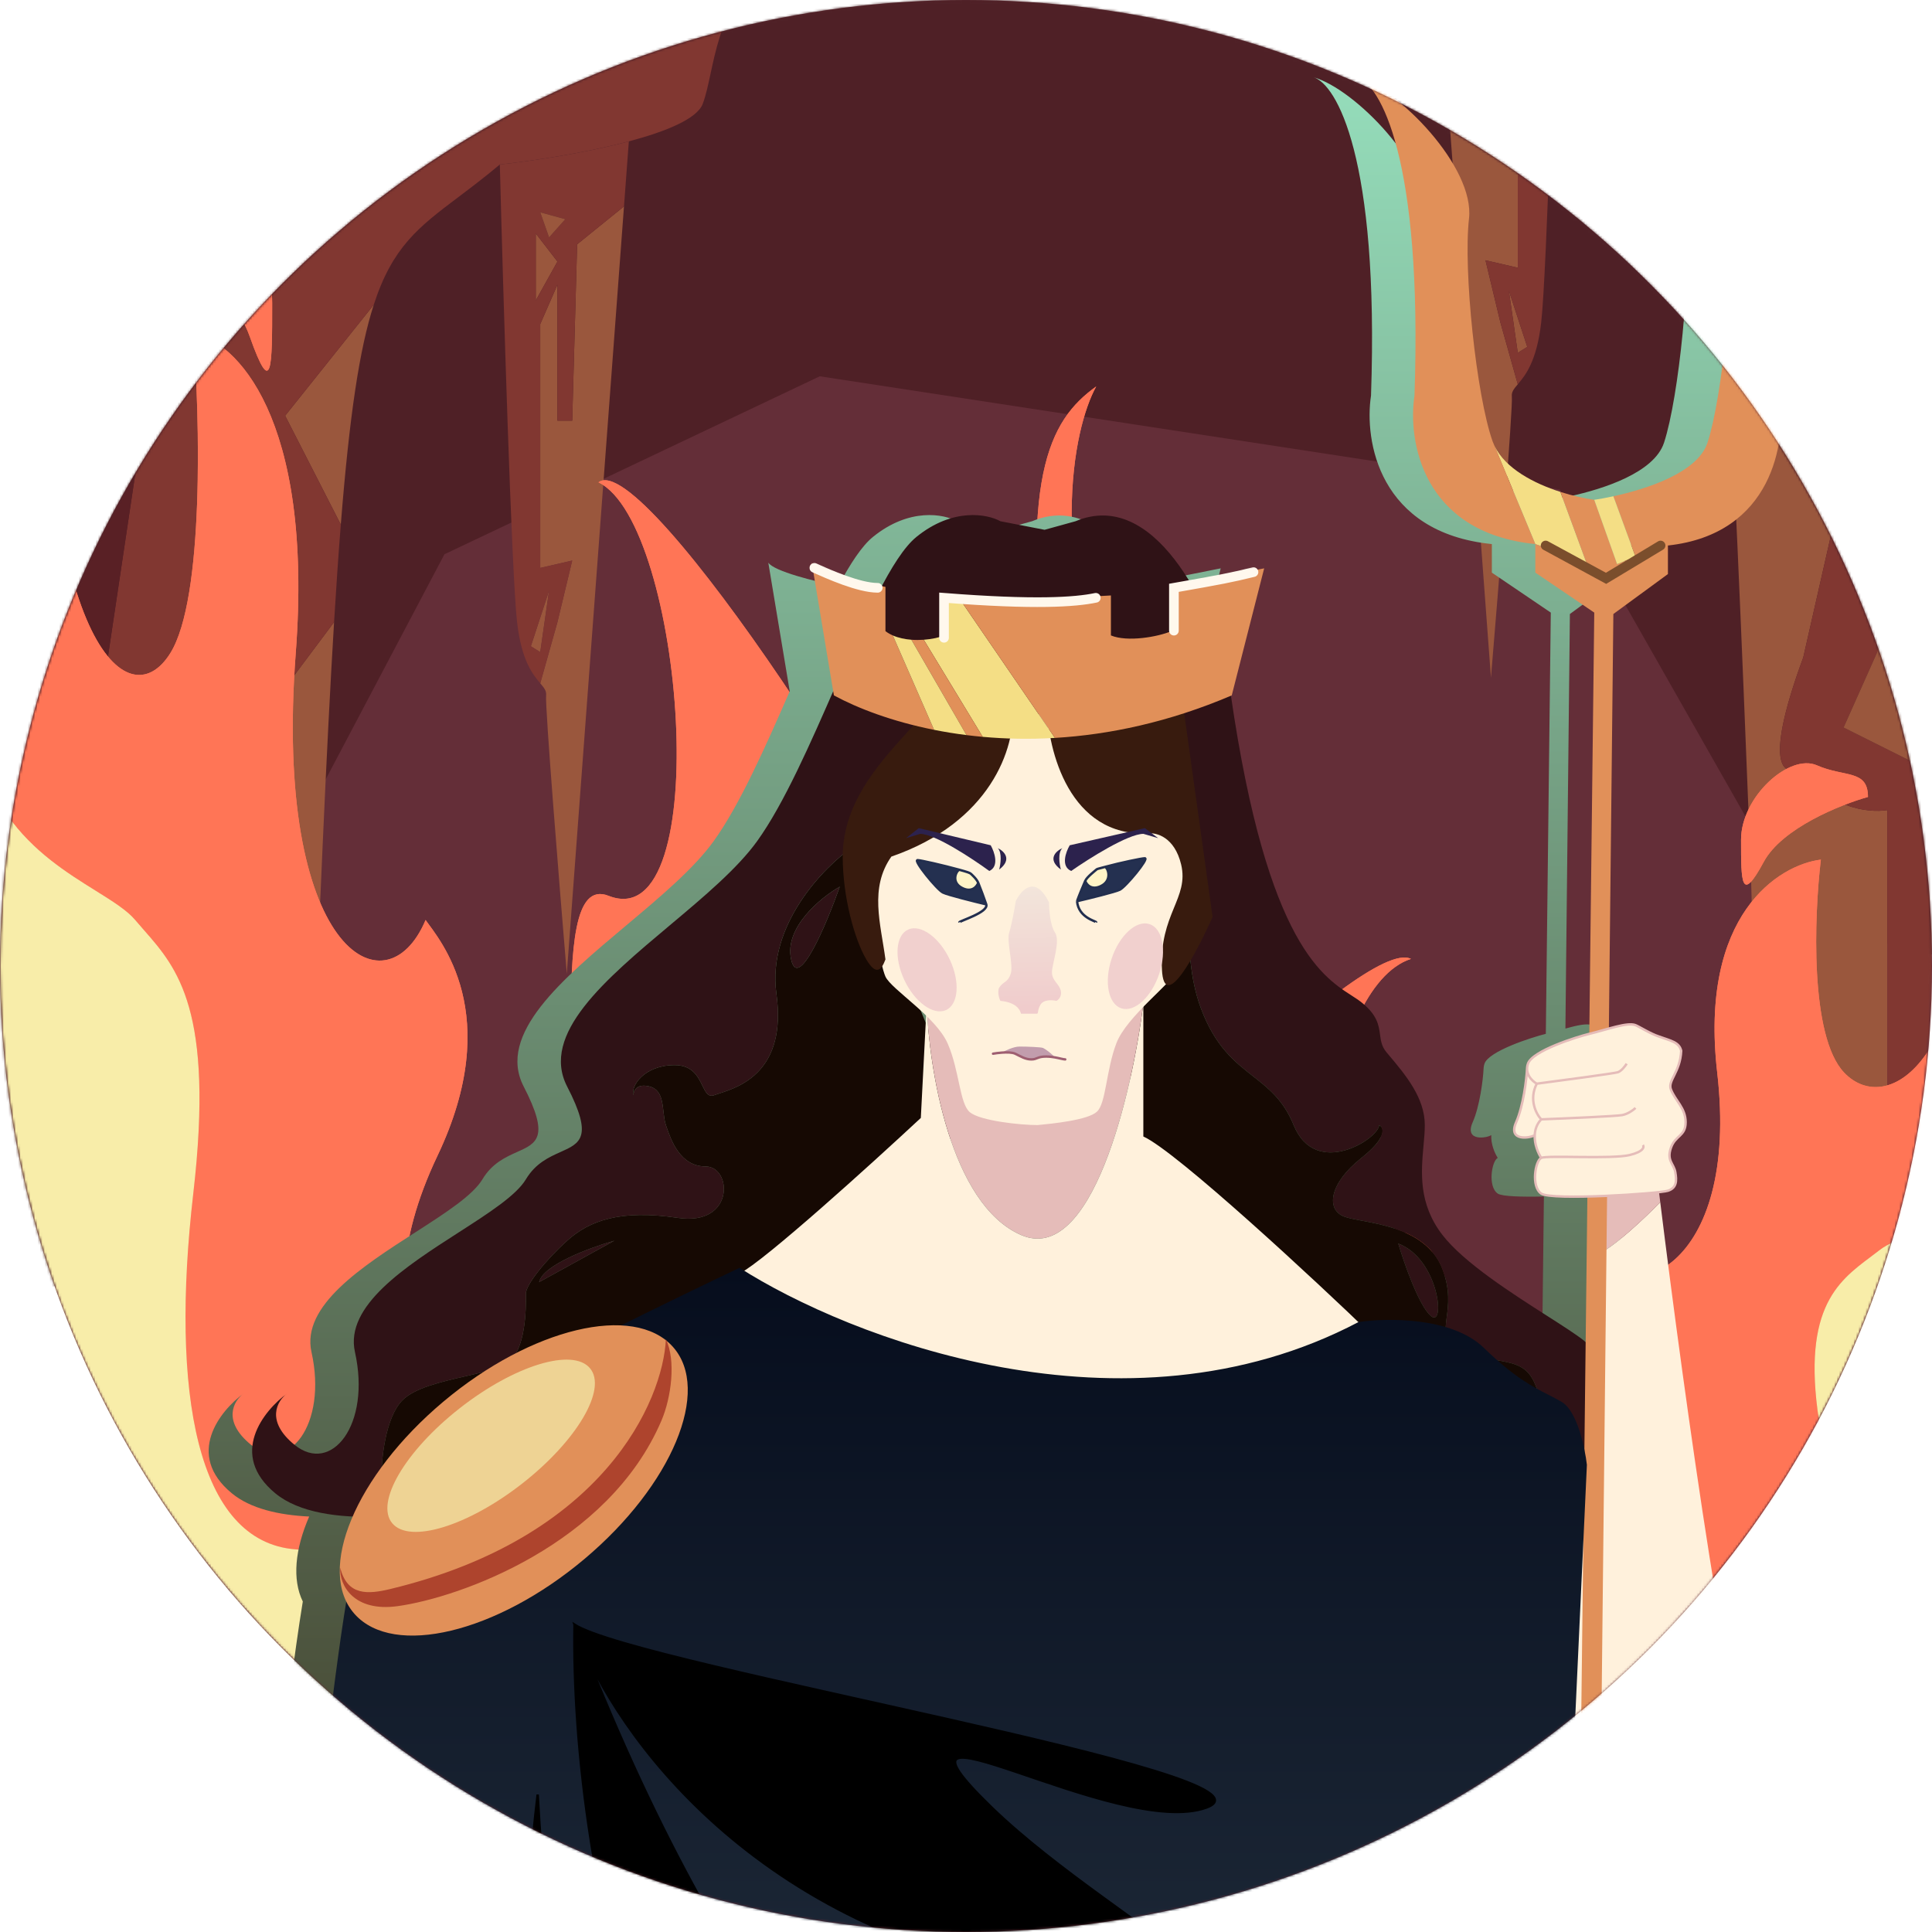 <svg width="800" height="800" viewBox="0 0 800 800" fill="none" xmlns="http://www.w3.org/2000/svg">
<circle cx="400" cy="400" r="400" fill="#642E38"/>
<mask id="mask0_4949_14241" style="mask-type:alpha" maskUnits="userSpaceOnUse" x="0" y="0" width="800" height="800">
<circle cx="400" cy="400" r="400" fill="#642E38"/>
</mask>
<g mask="url(#mask0_4949_14241)">
<path d="M24.249 532.391L-119 553V0H869V411.603L748.222 382.875L645.857 202.706L339.458 155.814L184.038 229.506L24.249 532.391Z" fill="#3B1315"/>
<mask id="mask1_4949_14241" style="mask-type:alpha" maskUnits="userSpaceOnUse" x="0" y="0" width="800" height="800">
<circle cx="400" cy="400" r="400" fill="#642E38"/>
</mask>
<g mask="url(#mask1_4949_14241)">
<path d="M206.968 790.998C161.307 759.676 120.626 672.814 128.47 474.004C132.206 379.295 135.169 309.566 138.334 257.603L90.138 322.054L106.653 394.867C123.943 441.86 113.857 444.226 106.653 439.535C97.519 456.83 79.875 458.707 72.195 457.483V659.403L133.567 684.898L128.47 738.539L206.968 790.998Z" fill="#D08042"/>
<path d="M118.071 172.144L141.121 217.219C144.72 171.814 148.87 144.423 154.772 126.185L118.071 172.144Z" fill="#D08042"/>
<path d="M84.225 270.044L118.071 252.912L111.547 188.052L106.653 232.108L96.051 212.324L84.225 270.044Z" fill="#D08042"/>
<path d="M70.36 272.492L63.02 296.763L100.536 279.834L72.195 282.933L70.36 272.492Z" fill="#D08042"/>
<path fill-rule="evenodd" clip-rule="evenodd" d="M189.909 81.528C173.341 94.029 162.54 102.179 154.772 126.185L118.071 172.144L141.121 217.219C140.16 229.34 139.239 242.745 138.334 257.603L90.138 322.054L106.653 394.867C123.943 441.86 113.857 444.226 106.653 439.535C97.519 456.83 79.875 458.707 72.195 457.483V659.403L133.567 684.898L128.47 738.539L206.968 790.998C218.44 798.867 230.226 803.231 241.635 804.983L154.772 815.855C126.227 782.128 69.749 712.514 72.195 703.866C74.642 695.218 36.514 691.017 17.144 689.997L39.98 503.374H17.144L39.98 394.867H26.319L58.331 180.71C61.457 165.413 77.782 127.19 118.071 96.679C117.052 81.45 122.965 46.994 154.772 31.004C186.579 15.013 233.271 -13.004 252.641 -25.013C314.604 -23.468 352.337 -21.753 339.499 -19.986C304.034 -15.104 298.294 11.591 294.212 30.575C293.178 35.384 292.25 39.698 290.972 43.037C288.624 49.177 275.918 54.41 260.388 58.539C242.487 63.3 220.834 66.595 206.968 68.124C200.68 73.402 195.02 77.672 189.909 81.528ZM118.071 252.912L84.225 270.044L96.051 212.324L106.653 232.108L111.547 188.052L118.071 252.912ZM70.36 272.492L63.02 296.763L100.536 279.834L72.195 282.933L70.36 272.492ZM58.331 439.535L72.195 383.446L90.138 423.626L58.331 439.535Z" fill="#9E402B"/>
<path d="M72.195 383.446L58.331 439.535L90.138 423.626L72.195 383.446Z" fill="#D08042"/>
<path d="M226.134 287.993C225.645 292.398 231.64 366.653 234.698 403.23L258.382 85.461L238.98 101.166L236.941 174.183H230.824V117.89L223.7 134.207V235.167L236.941 232.108L230.824 257.603L223.7 282.933C225.289 284.813 226.348 286.066 226.134 287.993Z" fill="#D08042"/>
<path d="M227.358 244.549L223.7 270.044L219.814 267.597L227.358 244.549Z" fill="#D08042"/>
<path d="M221.853 96.679V124.417L230.824 108.304L221.853 96.679Z" fill="#D08042"/>
<path fill-rule="evenodd" clip-rule="evenodd" d="M206.968 68.124C208.396 122.989 211.821 237.696 214.105 257.603C215.96 273.779 220.746 279.439 223.7 282.933L230.824 257.603L236.941 232.108L223.7 235.167V134.207L230.824 117.89V174.183H236.941L238.98 101.166L258.382 85.461L260.388 58.539C242.487 63.3 220.834 66.595 206.968 68.124ZM223.7 270.044L227.358 244.549L219.814 267.597L223.7 270.044ZM221.853 96.679V124.417L230.824 108.304L221.853 96.679ZM227.358 98.31L223.7 87.908L234.086 90.764L227.358 98.31Z" fill="#9E402B"/>
<path d="M223.7 87.908L227.358 98.31L234.086 90.764L223.7 87.908Z" fill="#D08042"/>
<path d="M-5.488 560.686L1.444 731.197L5.93 716.308L17.144 758.323L-32.606 738.539L-18.537 703.866V725.078L-5.488 560.686Z" fill="#9E402B"/>
<path d="M39.98 188.052L1.444 423.626L-32.606 417.303L26.319 194.375L39.98 188.052Z" fill="#9E402B"/>
<path fill-rule="evenodd" clip-rule="evenodd" d="M285.263 799.523C272.695 804.798 257.53 807.425 241.635 804.983L285.263 799.523ZM154.772 815.855C126.227 782.128 69.749 712.514 72.195 703.866C74.642 695.218 36.514 691.017 17.144 689.997L39.98 503.374H17.144L39.98 394.867H26.319L58.331 180.71C61.457 165.413 77.782 127.19 118.071 96.679C117.052 81.45 122.965 46.994 154.772 31.004C186.579 15.013 233.271 -13.004 252.641 -25.013C142.979 -27.749 -42.572 -29.957 -158 -31V855L154.772 815.855ZM1.444 731.197L-5.488 560.686L-18.537 725.078V703.866L-32.606 738.539L17.144 758.323L5.93 716.308L1.444 731.197ZM39.98 188.052L1.444 423.626L-32.606 417.303L26.319 194.375L39.98 188.052ZM39.98 172.144L26.319 180.71L32.844 158.478L39.98 143.589V172.144Z" fill="#4E1212"/>
<path d="M26.319 180.71L39.98 172.144V143.589L32.844 158.478L26.319 180.71Z" fill="#9E402B"/>
<path d="M645.382 672.348C691.5 640.708 732.588 552.963 724.666 352.134C720.892 256.463 717.899 186.025 714.703 133.534L763.381 198.64L746.7 272.193C729.237 319.663 739.424 322.053 746.7 317.314C755.926 334.786 773.746 336.681 781.503 335.445V539.416L719.517 565.17L724.666 619.356L645.382 672.348Z" fill="#D08042"/>
<path d="M735.168 47.207L711.888 92.74C708.253 46.874 704.061 19.205 698.1 0.781L735.168 47.207Z" fill="#D08042"/>
<path d="M769.353 146.102L735.168 128.796L741.758 63.278L746.7 107.78L757.409 87.795L769.353 146.102Z" fill="#D08042"/>
<path d="M783.356 148.575L790.77 173.092L752.878 155.992L781.503 159.122L783.356 148.575Z" fill="#D08042"/>
<path fill-rule="evenodd" clip-rule="evenodd" d="M662.612 -44.328C679.346 -31.701 690.255 -23.468 698.1 0.781L735.168 47.207L711.888 92.74C712.858 104.985 713.789 118.526 714.703 133.534L763.381 198.64L746.7 272.193C729.237 319.663 739.424 322.053 746.7 317.314C755.926 334.786 773.746 336.681 781.503 335.445V539.416L719.517 565.17L724.666 619.356L645.382 672.348C633.796 680.297 621.892 684.705 610.368 686.475L698.1 697.457C726.931 663.388 783.974 593.067 781.503 584.331C779.032 575.595 817.541 571.351 837.104 570.321L814.04 381.802H837.104L814.04 272.193H827.838L795.506 55.861C792.349 40.408 775.86 1.797 735.168 -29.024C736.198 -44.408 730.226 -79.214 698.1 -95.367C665.975 -111.519 618.817 -139.821 599.253 -151.953C536.67 -150.391 498.56 -148.66 511.526 -146.874C547.345 -141.943 553.143 -114.976 557.266 -95.8C558.311 -90.942 559.248 -86.584 560.538 -83.211C562.91 -77.009 575.743 -71.723 591.428 -67.551C609.508 -62.742 631.377 -59.413 645.382 -57.869C651.734 -52.538 657.45 -48.224 662.612 -44.328ZM735.168 128.796L769.353 146.102L757.409 87.795L746.7 107.78L741.758 63.278L735.168 128.796ZM783.356 148.575L790.77 173.092L752.878 155.992L781.503 159.122L783.356 148.575ZM795.506 317.314L781.503 260.656L763.381 301.244L795.506 317.314Z" fill="#9E402B"/>
<path d="M781.503 260.656L795.506 317.314L763.381 301.244L781.503 260.656Z" fill="#D08042"/>
<path d="M626.024 164.233C626.518 168.683 620.464 243.692 617.375 280.641L593.454 -40.356L613.051 -24.492L615.11 49.267H621.288V-7.597L628.483 8.885V110.871L615.11 107.78L621.288 133.534L628.483 159.122C626.878 161.021 625.808 162.286 626.024 164.233Z" fill="#D08042"/>
<path d="M624.789 120.348L628.483 146.102L632.408 143.63L624.789 120.348Z" fill="#D08042"/>
<path d="M630.349 -29.024V-1.004L621.288 -17.281L630.349 -29.024Z" fill="#D08042"/>
<path fill-rule="evenodd" clip-rule="evenodd" d="M645.382 -57.869C643.94 -2.446 640.481 113.426 638.174 133.534C636.3 149.875 631.467 155.593 628.483 159.122L621.288 133.534L615.11 107.78L628.483 110.871V8.885L621.288 -7.597V49.267H615.11L613.051 -24.492L593.454 -40.356L591.428 -67.551C609.508 -62.742 631.377 -59.413 645.382 -57.869ZM628.483 146.102L624.789 120.348L632.408 143.63L628.483 146.102ZM630.349 -29.024V-1.004L621.288 -17.281L630.349 -29.024ZM624.789 -27.376L628.483 -37.884L617.993 -34.999L624.789 -27.376Z" fill="#9E402B"/>
<path d="M628.483 -37.884L624.789 -27.376L617.993 -34.999L628.483 -37.884Z" fill="#D08042"/>
<path d="M859.963 439.697L852.961 611.939L848.431 596.899L837.104 639.341L887.352 619.356L873.143 584.331V605.758L859.963 439.697Z" fill="#9E402B"/>
<path d="M814.04 63.278L852.961 301.244L887.352 294.857L827.838 69.665L814.04 63.278Z" fill="#9E402B"/>
<path fill-rule="evenodd" clip-rule="evenodd" d="M566.304 680.959C578.998 686.289 594.314 688.941 610.368 686.475L566.304 680.959ZM698.1 697.457C726.931 663.388 783.974 593.067 781.503 584.331C779.032 575.595 817.541 571.351 837.104 570.321L814.04 381.802H837.104L814.04 272.193H827.838L795.506 55.861C792.349 40.408 775.86 1.797 735.168 -29.024C736.198 -44.408 730.226 -79.214 698.1 -95.367C665.975 -111.519 618.817 -139.821 599.253 -151.953C710.011 -154.716 897.418 -156.947 1014 -158V737L698.1 697.457ZM852.961 611.939L859.963 439.697L873.143 605.758V584.331L887.352 619.356L837.104 639.341L848.431 596.899L852.961 611.939ZM814.04 63.278L852.961 301.244L887.352 294.857L827.838 69.665L814.04 63.278ZM814.04 47.207L827.838 55.861L821.248 33.403L814.04 18.363V47.207Z" fill="#4E1212"/>
<path d="M827.838 55.861L814.04 47.207V18.363L821.248 33.403L827.838 55.861Z" fill="#9E402B"/>
<circle cx="400" cy="400" r="400" fill="#642E38" fill-opacity="0.5"/>
<g filter="url(#filter0_f_4949_14241)">
<path d="M730.34 356.872C737.868 342.909 762.242 333.141 773.488 330.002C773.488 318.52 763.849 321.964 752.373 316.912C740.898 311.86 720.93 330.002 720.93 347.686C720.93 365.369 720.93 374.326 730.34 356.872Z" fill="#FF7556"/>
<path d="M1004.15 555.064C999.021 552.001 986.612 545.877 977.983 545.877C967.196 545.877 997.032 564.25 1004.15 555.064Z" fill="#FF7556"/>
<path d="M987.622 531.409C981.93 528.102 981.731 521.917 982.343 519.237C980.737 513.496 968.802 513.955 967.196 521.534C965.589 529.113 969.032 535.543 982.343 539.906C995.655 544.27 994.737 535.543 987.622 531.409Z" fill="#FF7556"/>
<path fill-rule="evenodd" clip-rule="evenodd" d="M957.327 715.821C986.521 739.338 983.491 771.474 977.983 775.991L872.867 789.77C862.156 775.615 847.161 706.497 872.867 661.853C898.572 617.208 916.168 597.32 921.753 592.956C905.457 594.411 870.067 605.082 858.867 636.131C844.866 674.943 821.227 654.273 835.227 582.621C842.284 546.505 855.93 530.577 867.171 517.456C878.231 504.546 886.964 494.353 884.801 470.321C882.047 439.718 874.533 429.083 867.231 418.748C862.97 412.719 858.782 406.792 855.653 397.061C848.462 394.688 836.237 400.781 844.866 444.14C853.131 485.667 818.281 499.96 794.925 509.538C787.799 512.461 781.742 514.945 778.308 517.63C777.117 518.561 775.896 519.475 774.662 520.399C760.683 530.867 745.122 542.519 753.98 592.956C763.619 647.844 752.603 688.952 711.061 691.019C694.839 691.826 679.912 697.431 665.938 702.678C644.128 710.868 624.64 718.185 606.175 705.028C596.696 698.274 590.093 689.856 584.243 682.398C571.396 666.02 562.18 654.271 534.108 674.943C528.54 679.043 523.224 683.143 518.106 687.091C485.666 712.11 461.158 731.012 430.828 705.028C402.736 680.96 428.456 634.37 444.828 614.084C430.369 611.864 400.303 611.053 395.713 625.567C389.975 643.71 344.761 622.352 365.188 571.598C381.529 530.995 379.035 502.166 375.745 492.827C365.341 497.573 341.319 519.972 328.466 571.598C320.708 602.761 323.814 621.393 326.284 636.208C328.929 652.072 330.845 663.56 317.908 681.373C297.895 708.931 267.951 750.71 255.481 768.155L165.054 769.331C210.115 748.356 298.767 690.238 292.892 625.567C287.77 569.196 305.639 547.556 330.389 517.582C341.131 504.572 353.17 489.992 365.188 470.321C396.952 418.327 385.461 382.21 375.745 370.651C395.713 380.067 408.336 395.913 395.713 458.838C383.09 521.763 422.795 571.139 436.566 535.313C447.582 506.652 565.118 387.186 584.243 397.061C548.44 408.544 535.026 522.682 580.01 510.97C609.258 503.354 584.449 585.751 606.175 600.764C617.864 608.842 607.383 615.219 616.961 625.567C646.568 657.554 687.289 631.768 651.714 582.621C623.255 543.304 651.082 522.911 656.667 517.63C673.421 543.81 720.471 525.897 711.061 444.14C703.533 378.735 736.537 358.096 753.98 355.953C751.226 379.071 749.298 429.075 763.619 444.14C781.521 462.972 819.161 440.006 815.948 337.121C813.377 254.813 841.347 239.288 855.653 241.815C836.604 258.579 893.523 375.933 921.753 406.477C949.982 437.021 915.556 516.481 904.998 535.313C894.441 554.145 914.408 590.889 938.507 556.441C962.606 521.993 1025.49 589.97 1010.8 582.621C1001.88 578.156 993.377 585.646 982.416 595.302C975.338 601.538 967.233 608.677 957.327 614.084C932.081 627.863 920.835 686.425 957.327 715.821Z" fill="#FF7556"/>
<path d="M872.867 661.853C847.161 706.497 862.156 775.615 872.867 789.77L255.481 768.155C267.951 750.71 297.895 708.931 317.908 681.373C330.845 663.56 328.929 652.072 326.284 636.208C323.814 621.393 320.708 602.761 328.466 571.598C341.319 519.972 365.341 497.573 375.745 492.827C379.035 502.166 381.529 530.995 365.188 571.598C344.761 622.352 389.975 643.71 395.713 625.567C400.303 611.053 430.369 611.864 444.828 614.084C428.456 634.37 402.736 680.96 430.828 705.028C461.158 731.012 485.666 712.11 518.106 687.091C523.224 683.143 528.54 679.043 534.108 674.943C562.18 654.271 571.396 666.02 584.243 682.398C590.093 689.856 596.696 698.274 606.175 705.028C624.64 718.185 644.128 710.868 665.938 702.678C679.912 697.431 694.839 691.826 711.061 691.019C752.603 688.952 763.619 647.844 753.98 592.956C745.122 542.519 760.683 530.867 774.662 520.399C775.896 519.475 777.117 518.561 778.308 517.63C781.742 514.945 787.799 512.461 794.925 509.538C818.281 499.96 853.131 485.667 844.866 444.14C836.237 400.781 848.462 394.688 855.653 397.061C858.782 406.792 862.97 412.719 867.231 418.748C874.533 429.083 882.047 439.718 884.801 470.321C886.964 494.353 878.231 504.546 867.171 517.456C855.93 530.577 842.284 546.505 835.227 582.621C821.227 654.273 844.866 674.943 858.867 636.131C870.067 605.082 905.457 594.411 921.753 592.956C916.168 597.32 898.572 617.208 872.867 661.853Z" fill="#FF7556"/>
<path d="M103.403 139.317C95.962 118.33 71.868 103.647 60.752 98.93C60.752 81.67 70.28 86.848 81.624 79.254C92.967 71.66 112.704 98.93 112.704 125.509C112.704 152.089 112.704 165.551 103.403 139.317Z" fill="#FF7556"/>
<path d="M-167.249 437.216C-162.182 432.613 -149.916 423.408 -141.386 423.408C-130.724 423.408 -160.216 451.024 -167.249 437.216Z" fill="#FF7556"/>
<path d="M-150.915 401.661C-145.288 396.691 -145.092 387.394 -145.697 383.366C-144.109 374.737 -132.312 375.427 -130.723 386.818C-129.135 398.21 -132.538 407.875 -145.697 414.433C-158.855 420.992 -157.947 407.875 -150.915 401.661Z" fill="#FF7556"/>
<path fill-rule="evenodd" clip-rule="evenodd" d="M-120.968 678.848C-149.826 714.195 -146.831 762.5 -141.386 769.289L-37.481 790C-26.894 768.723 -12.072 664.834 -37.481 597.729C-62.891 530.624 -80.284 500.73 -85.804 494.172C-69.697 496.358 -34.714 512.398 -23.643 559.068C-9.804 617.405 13.563 586.337 -0.275 478.638C-7.251 424.352 -20.739 400.411 -31.851 380.689C-42.784 361.284 -51.416 345.963 -49.279 309.84C-46.556 263.841 -39.129 247.857 -31.91 232.323C-27.699 223.26 -23.559 214.351 -20.466 199.725C-13.358 196.158 -1.274 205.317 -9.804 270.489C-17.974 332.907 16.476 354.39 39.562 368.788C46.606 373.181 52.593 376.914 55.988 380.95C57.165 382.349 58.372 383.723 59.591 385.112C73.409 400.846 88.791 418.361 80.035 494.172C70.507 576.672 81.397 638.461 122.459 641.568C138.495 642.781 153.25 651.206 167.063 659.093C188.622 671.402 207.885 682.401 226.138 662.624C235.507 652.473 242.033 639.82 247.816 628.611C260.516 603.992 269.626 586.332 297.374 617.405C302.877 623.567 308.132 629.73 313.192 635.664C345.258 673.27 369.484 701.682 399.464 662.624C427.232 626.449 401.808 556.421 385.625 525.929C399.917 522.592 429.637 521.373 434.174 543.189C439.846 570.459 484.539 538.356 464.348 462.069C448.195 401.04 450.66 357.707 453.912 343.669C464.196 350.803 487.942 384.471 500.646 462.069C508.315 508.909 505.244 536.914 502.803 559.182C500.188 583.028 498.295 600.295 511.082 627.07C530.865 668.492 560.463 731.289 572.79 757.51L662.175 759.278C617.634 727.75 530.003 640.394 535.81 543.189C540.873 458.459 523.21 425.931 498.746 380.878C488.127 361.323 476.227 339.408 464.348 309.84C432.949 231.69 444.308 177.403 453.912 160.028C434.174 174.181 421.697 197.999 434.174 292.581C446.652 387.163 407.404 461.379 393.792 407.529C382.902 364.449 266.721 184.882 247.816 199.725C283.207 216.984 296.467 388.544 252.001 370.939C223.09 359.493 247.613 483.342 226.138 505.908C214.583 518.05 224.943 527.634 215.475 543.189C186.209 591.268 145.958 552.509 181.123 478.638C209.254 419.541 181.747 388.889 176.227 380.95C159.666 420.301 113.158 393.376 122.459 270.489C129.901 172.179 97.277 141.158 80.035 137.936C82.758 172.685 84.663 247.844 70.507 270.489C52.811 298.794 15.605 264.275 18.782 109.63C21.322 -14.086 -6.325 -37.421 -20.466 -33.623C-1.637 -8.425 -57.9 167.967 -85.804 213.878C-113.709 259.788 -79.679 379.224 -69.243 407.529C-58.807 435.835 -78.544 491.065 -102.365 439.286C-126.186 387.508 -188.348 489.684 -173.828 478.638C-165.006 471.926 -156.603 483.183 -145.769 497.697C-138.772 507.07 -130.761 517.802 -120.968 525.929C-96.013 546.64 -84.897 634.664 -120.968 678.848Z" fill="#FF7556"/>
<path d="M-37.481 597.729C-12.072 664.834 -26.894 768.723 -37.481 790L572.79 757.51C560.463 731.289 530.865 668.492 511.082 627.07C498.295 600.295 500.188 583.028 502.803 559.182C505.244 536.914 508.315 508.909 500.646 462.069C487.942 384.471 464.196 350.803 453.912 343.669C450.66 357.707 448.195 401.04 464.348 462.069C484.539 538.356 439.846 570.459 434.174 543.189C429.637 521.373 399.917 522.592 385.625 525.929C401.808 556.421 427.232 626.449 399.464 662.624C369.484 701.682 345.258 673.27 313.192 635.664C308.132 629.73 302.877 623.567 297.374 617.405C269.626 586.332 260.516 603.992 247.816 628.611C242.033 639.82 235.507 652.473 226.138 662.624C207.885 682.401 188.622 671.402 167.063 659.093C153.25 651.206 138.495 642.781 122.459 641.568C81.397 638.461 70.507 576.672 80.035 494.172C88.791 418.361 73.409 400.846 59.591 385.112C58.372 383.723 57.165 382.349 55.988 380.95C52.593 376.914 46.606 373.181 39.562 368.788C16.476 354.39 -17.974 332.907 -9.804 270.489C-1.274 205.317 -13.358 196.158 -20.466 199.725C-23.559 214.351 -27.699 223.26 -31.91 232.323C-39.129 247.857 -46.556 263.841 -49.279 309.84C-51.416 345.963 -42.784 361.284 -31.851 380.689C-20.739 400.411 -7.251 424.352 -0.275 478.638C13.563 586.337 -9.804 617.405 -23.643 559.068C-34.714 512.398 -69.697 496.358 -85.804 494.172C-80.284 500.73 -62.891 530.624 -37.481 597.729Z" fill="#FF7556"/>
</g>
<path d="M730.34 356.872C737.868 342.909 762.242 333.141 773.488 330.002C773.488 318.52 763.849 321.964 752.373 316.912C740.898 311.86 720.93 330.002 720.93 347.686C720.93 365.369 720.93 374.326 730.34 356.872Z" fill="#FF7556"/>
<path d="M1004.15 555.064C999.021 552.001 986.612 545.877 977.983 545.877C967.196 545.877 997.032 564.25 1004.15 555.064Z" fill="#FF7556"/>
<path d="M987.622 531.409C981.93 528.102 981.731 521.917 982.343 519.237C980.737 513.496 968.802 513.955 967.196 521.534C965.589 529.113 969.032 535.543 982.343 539.906C995.655 544.27 994.737 535.543 987.622 531.409Z" fill="#FF7556"/>
<path fill-rule="evenodd" clip-rule="evenodd" d="M957.327 715.821C986.521 739.338 983.491 771.474 977.983 775.991L872.867 789.77C862.156 775.615 847.161 706.497 872.867 661.853C898.572 617.208 916.168 597.32 921.753 592.956C905.457 594.411 870.067 605.082 858.867 636.131C844.866 674.943 821.227 654.273 835.227 582.621C842.284 546.505 855.93 530.577 867.171 517.456C878.231 504.546 886.964 494.353 884.801 470.321C882.047 439.718 874.533 429.083 867.231 418.748C862.97 412.719 858.782 406.792 855.653 397.061C848.462 394.688 836.237 400.781 844.866 444.14C853.131 485.667 818.281 499.96 794.925 509.538C787.799 512.461 781.742 514.945 778.308 517.63C777.117 518.561 775.896 519.475 774.662 520.399C760.683 530.867 745.122 542.519 753.98 592.956C763.619 647.844 752.603 688.952 711.061 691.019C694.839 691.826 679.912 697.431 665.938 702.678C644.128 710.868 624.639 718.185 606.175 705.028C596.696 698.274 590.093 689.856 584.243 682.398C571.396 666.02 562.179 654.271 534.108 674.943C528.54 679.043 523.224 683.143 518.106 687.091C485.666 712.11 461.157 731.012 430.828 705.028C402.736 680.96 428.456 634.37 444.828 614.084C430.369 611.864 400.303 611.053 395.713 625.567C389.975 643.71 344.761 622.352 365.188 571.598C381.529 530.995 379.035 502.166 375.745 492.827C365.341 497.573 341.318 519.972 328.466 571.598C320.708 602.761 323.814 621.393 326.284 636.208C328.929 652.072 330.845 663.56 317.908 681.373C297.895 708.931 267.951 750.71 255.481 768.155L165.054 769.331C210.115 748.356 298.767 690.238 292.892 625.567C287.77 569.196 305.639 547.556 330.388 517.582C341.131 504.572 353.17 489.992 365.188 470.321C396.952 418.327 385.461 382.21 375.745 370.651C395.713 380.067 408.336 395.913 395.713 458.838C383.09 521.763 422.795 571.139 436.566 535.313C447.582 506.652 565.117 387.186 584.243 397.061C548.44 408.544 535.026 522.682 580.01 510.97C609.257 503.354 584.449 585.751 606.175 600.764C617.864 608.842 607.383 615.219 616.961 625.567C646.568 657.554 687.289 631.768 651.714 582.621C623.255 543.304 651.082 522.911 656.667 517.63C673.421 543.81 720.471 525.897 711.061 444.14C703.533 378.735 736.537 358.096 753.98 355.953C751.226 379.071 749.298 429.075 763.619 444.14C781.521 462.972 819.161 440.006 815.948 337.121C813.377 254.813 841.347 239.288 855.653 241.815C836.604 258.579 893.523 375.933 921.753 406.477C949.982 437.021 915.556 516.481 904.998 535.313C894.441 554.145 914.408 590.889 938.507 556.441C962.606 521.993 1025.49 589.97 1010.8 582.621C1001.88 578.156 993.377 585.646 982.416 595.302C975.338 601.538 967.233 608.677 957.327 614.084C932.081 627.863 920.835 686.425 957.327 715.821Z" fill="#FF7556"/>
<path d="M872.867 661.853C847.161 706.497 862.156 775.615 872.867 789.77L255.481 768.155C267.951 750.71 297.895 708.931 317.908 681.373C330.845 663.56 328.929 652.072 326.284 636.208C323.814 621.393 320.708 602.761 328.466 571.598C341.318 519.972 365.341 497.573 375.745 492.827C379.035 502.166 381.529 530.995 365.188 571.598C344.761 622.352 389.975 643.71 395.713 625.567C400.303 611.053 430.369 611.864 444.828 614.084C428.456 634.37 402.736 680.96 430.828 705.028C461.157 731.012 485.666 712.11 518.106 687.091C523.224 683.143 528.54 679.043 534.108 674.943C562.179 654.271 571.396 666.02 584.243 682.398C590.093 689.856 596.696 698.274 606.175 705.028C624.639 718.185 644.128 710.868 665.938 702.678C679.912 697.431 694.839 691.826 711.061 691.019C752.603 688.952 763.619 647.844 753.98 592.956C745.122 542.519 760.683 530.867 774.662 520.399C775.896 519.475 777.117 518.561 778.308 517.63C781.742 514.945 787.799 512.461 794.925 509.538C818.281 499.96 853.131 485.667 844.866 444.14C836.237 400.781 848.462 394.688 855.653 397.061C858.782 406.792 862.97 412.719 867.231 418.748C874.533 429.083 882.047 439.718 884.801 470.321C886.964 494.353 878.231 504.546 867.171 517.456C855.93 530.577 842.284 546.505 835.227 582.621C821.227 654.273 844.866 674.943 858.867 636.131C870.067 605.082 905.457 594.411 921.753 592.956C916.168 597.32 898.572 617.208 872.867 661.853Z" fill="#F8EDA9" style="mix-blend-mode:hard-light"/>
<path d="M103.403 139.317C95.962 118.33 71.868 103.647 60.752 98.93C60.752 81.67 70.28 86.848 81.624 79.254C92.967 71.66 112.704 98.93 112.704 125.509C112.704 152.089 112.704 165.551 103.403 139.317Z" fill="#FF7556"/>
<path d="M-167.249 437.216C-162.182 432.613 -149.916 423.408 -141.386 423.408C-130.724 423.408 -160.216 451.024 -167.249 437.216Z" fill="#FF7556"/>
<path d="M-150.915 401.661C-145.288 396.691 -145.092 387.394 -145.697 383.366C-144.109 374.737 -132.312 375.427 -130.724 386.818C-129.135 398.21 -132.538 407.875 -145.697 414.433C-158.855 420.992 -157.948 407.875 -150.915 401.661Z" fill="#FF7556"/>
<path fill-rule="evenodd" clip-rule="evenodd" d="M-120.968 678.848C-149.826 714.195 -146.831 762.5 -141.386 769.289L-37.481 790C-26.894 768.723 -12.072 664.834 -37.481 597.729C-62.891 530.624 -80.284 500.73 -85.804 494.172C-69.697 496.358 -34.714 512.398 -23.643 559.068C-9.804 617.405 13.563 586.337 -0.275 478.638C-7.251 424.352 -20.739 400.411 -31.851 380.689C-42.784 361.284 -51.416 345.963 -49.279 309.84C-46.556 263.841 -39.129 247.857 -31.91 232.323C-27.699 223.26 -23.559 214.351 -20.467 199.725C-13.358 196.158 -1.274 205.317 -9.804 270.489C-17.974 332.907 16.476 354.39 39.562 368.788C46.606 373.181 52.593 376.914 55.988 380.95C57.165 382.349 58.372 383.723 59.591 385.112C73.409 400.846 88.791 418.361 80.035 494.172C70.507 576.672 81.397 638.461 122.459 641.568C138.495 642.781 153.25 651.206 167.063 659.093C188.622 671.402 207.885 682.401 226.138 662.624C235.507 652.473 242.033 639.82 247.816 628.611C260.516 603.992 269.626 586.332 297.374 617.405C302.877 623.567 308.132 629.73 313.192 635.664C345.258 673.27 369.484 701.682 399.464 662.624C427.232 626.449 401.808 556.421 385.625 525.929C399.917 522.592 429.637 521.373 434.174 543.189C439.846 570.459 484.539 538.356 464.347 462.069C448.195 401.04 450.66 357.707 453.912 343.669C464.196 350.803 487.942 384.471 500.646 462.069C508.315 508.909 505.244 536.914 502.803 559.182C500.188 583.028 498.295 600.295 511.082 627.07C530.865 668.492 560.463 731.289 572.79 757.51L662.175 759.278C617.634 727.75 530.003 640.394 535.81 543.189C540.873 458.459 523.21 425.931 498.746 380.878C488.127 361.323 476.227 339.408 464.347 309.84C432.949 231.69 444.308 177.403 453.912 160.028C434.174 174.181 421.697 197.999 434.174 292.581C446.652 387.163 407.404 461.379 393.792 407.529C382.902 364.449 266.721 184.882 247.816 199.725C283.207 216.984 296.466 388.544 252.001 370.939C223.09 359.493 247.613 483.342 226.138 505.908C214.583 518.05 224.943 527.634 215.475 543.189C186.209 591.268 145.958 552.509 181.123 478.638C209.254 419.541 181.747 388.889 176.227 380.95C159.666 420.301 113.158 393.376 122.459 270.489C129.901 172.179 97.277 141.158 80.035 137.936C82.758 172.685 84.663 247.844 70.507 270.489C52.811 298.794 15.605 264.275 18.781 109.63C21.322 -14.086 -6.325 -37.421 -20.467 -33.623C-1.637 -8.425 -57.9 167.967 -85.804 213.878C-113.709 259.788 -79.679 379.224 -69.243 407.529C-58.807 435.835 -78.544 491.065 -102.365 439.286C-126.186 387.508 -188.348 489.684 -173.828 478.638C-165.006 471.926 -156.603 483.183 -145.769 497.697C-138.772 507.07 -130.761 517.802 -120.968 525.929C-96.013 546.64 -84.897 634.664 -120.968 678.848Z" fill="#FF7556"/>
<path d="M-37.481 597.729C-12.072 664.834 -26.894 768.723 -37.481 790L572.79 757.51C560.463 731.289 530.865 668.492 511.082 627.07C498.295 600.295 500.188 583.028 502.803 559.182C505.244 536.914 508.315 508.909 500.646 462.069C487.942 384.471 464.196 350.803 453.912 343.669C450.66 357.707 448.195 401.04 464.347 462.069C484.539 538.356 439.846 570.459 434.174 543.189C429.637 521.373 399.917 522.592 385.625 525.929C401.808 556.421 427.232 626.449 399.464 662.624C369.484 701.682 345.258 673.27 313.192 635.664C308.132 629.73 302.877 623.567 297.374 617.405C269.626 586.332 260.516 603.992 247.816 628.611C242.033 639.82 235.507 652.473 226.138 662.624C207.885 682.401 188.622 671.402 167.063 659.093C153.25 651.206 138.495 642.781 122.459 641.568C81.397 638.461 70.507 576.672 80.035 494.172C88.791 418.361 73.409 400.846 59.591 385.112C58.372 383.723 57.165 382.349 55.988 380.95C52.593 376.914 46.606 373.181 39.562 368.788C16.476 354.39 -17.974 332.907 -9.804 270.489C-1.274 205.317 -13.358 196.158 -20.467 199.725C-23.559 214.351 -27.699 223.26 -31.91 232.323C-39.129 247.857 -46.556 263.841 -49.279 309.84C-51.416 345.963 -42.784 361.284 -31.851 380.689C-20.739 400.411 -7.251 424.352 -0.275 478.638C13.563 586.337 -9.804 617.405 -23.643 559.068C-34.714 512.398 -69.697 496.358 -85.804 494.172C-80.284 500.73 -62.891 530.624 -37.481 597.729Z" fill="#F8EDA9" style="mix-blend-mode:hard-light"/>
</g>
<path fill-rule="evenodd" clip-rule="evenodd" d="M741.001 32.591C732.34 35.35 715.808 65.574 718.972 164.406C721.608 182.927 716.034 221.152 672.653 225.881V237.703L650.058 254.253L648.205 425.903C652.862 424.623 657.043 423.641 659.234 424.49C659.759 424.693 660.666 425.19 661.78 425.8C663.844 426.931 666.62 428.451 668.997 429.219C669.782 429.504 670.529 429.757 671.235 429.995C674.918 431.241 677.454 432.099 678.15 435.13C677.935 439.802 676.37 442.974 675.144 445.46C674.042 447.693 673.214 449.372 673.879 451.089C674.551 452.826 675.552 454.324 676.551 455.816C678.271 458.388 679.98 460.945 679.98 464.685C679.98 468.005 678.633 469.274 677.126 470.691C675.952 471.797 674.681 472.993 673.879 475.324C672.676 478.82 673.58 480.529 674.515 482.296C675.003 483.218 675.5 484.157 675.709 485.373C676.319 488.92 676.319 491.875 672.658 493.057C672.148 493.222 670.842 493.422 668.962 493.635C669.129 494.996 669.299 496.381 669.473 497.786C674.704 540.188 682.96 601.971 691.315 653.64C617.956 742.997 506.635 800 382 800C281.721 800 190.06 763.099 119.856 702.135C121.735 687.477 123.556 674.306 125.383 663.149C120.93 654.024 122.132 641.529 128.026 627.966C115.382 627.362 103.677 624.668 96.029 618.37C76.503 602.293 91.147 584.087 100.91 576.994C96.843 579.949 91.758 588.343 103.961 598.273C119.216 610.686 135.691 589.998 128.979 559.852C124.709 540.671 150.08 524.362 171.931 510.316C184.424 502.285 195.766 494.994 199.761 488.329C203.765 481.648 209.392 479.132 214.097 477.027C222.299 473.358 227.703 470.941 216.847 449.907C205.651 428.217 232.707 405.512 259.388 383.122C273.424 371.342 287.357 359.65 295.561 348.238C306.279 333.329 316.874 309.427 327.01 286.253L318.139 232.974C320.451 236.557 337.543 240.776 347.12 242.719C352.113 233.32 356.911 226.031 361.461 222.334C376.594 210.039 390.954 212.876 396.242 215.832L414.548 219.378L427.362 215.832C447.352 207.45 463.649 222.489 474.972 241.434L505.467 235.338L492.043 287.946L491.707 288.089C506.484 389.552 529.264 404.233 541.617 412.194C543.168 413.193 544.554 414.087 545.739 415.032C552.342 420.3 552.915 424.542 553.437 428.402C553.78 430.946 554.102 433.324 556.112 435.721L556.48 436.159L556.945 436.711L557.031 436.814L557.077 436.868C564.003 445.098 571.977 454.574 571.977 465.867C571.977 468.514 571.718 471.379 571.443 474.411L571.443 474.411C570.455 485.333 569.27 498.427 579.299 511.382C588.176 522.847 607.888 535.447 622.611 544.859L622.615 544.861L622.616 544.862C629.144 549.035 634.691 552.581 637.878 555.123C638.121 555.317 638.357 555.532 638.589 555.767L639.3 495.444C629.959 495.656 621.882 495.416 620.182 494.24C615.91 491.284 617.741 480.644 620.182 479.462C618.91 477.491 617.321 473.781 617.5 470.005C616.039 471.187 606.147 472.96 609.809 464.685C612.712 458.122 614.107 447.145 614.329 442.348C614.33 442.306 614.332 442.265 614.334 442.223C614.365 441.659 614.478 441.067 614.69 440.45C616.497 435.199 634.262 429.538 640.094 428.091L642.15 253.662L617.743 237.111V225.289C570.88 220.561 564.86 182.336 567.707 163.815C571.124 64.983 553.266 34.758 543.91 32C560.995 36.729 592.725 69.239 590.284 90.519C587.844 111.798 593.335 163.815 600.047 182.73L600.837 184.63C605.33 194.026 617.186 200.172 628.116 203.683C633.297 205.347 638.269 206.42 642.15 206.965C644.264 206.644 646.987 206.16 650.058 205.493C663.947 202.476 684.963 195.713 689.034 183.321C695.247 164.406 700.331 112.389 698.072 91.11C695.812 69.83 725.185 37.32 741.001 32.591ZM365.481 420.524C364.736 419.799 363.976 419.085 363.211 418.382L365.327 423.508L365.481 420.524Z" fill="url(#paint0_linear_4949_14241)"/>
<mask id="mask2_4949_14241" style="mask-type:alpha" maskUnits="userSpaceOnUse" x="102" y="30" width="658" height="772">
<path fill-rule="evenodd" clip-rule="evenodd" d="M759.001 32.591C750.34 35.35 733.808 65.574 736.972 164.406C739.608 182.927 734.034 221.152 690.653 225.881V237.703L668.058 254.253L666.205 425.903C670.862 424.623 675.043 423.641 677.234 424.49C677.759 424.693 678.666 425.19 679.78 425.8C681.844 426.931 684.62 428.451 686.997 429.219C687.782 429.504 688.529 429.757 689.235 429.995C692.918 431.241 695.454 432.099 696.15 435.13C695.935 439.802 694.37 442.974 693.144 445.46C692.042 447.693 691.214 449.372 691.879 451.089C692.551 452.826 693.552 454.324 694.551 455.816C696.271 458.388 697.98 460.945 697.98 464.685C697.98 468.005 696.633 469.274 695.126 470.691C693.952 471.797 692.681 472.993 691.879 475.324C690.676 478.82 691.58 480.529 692.515 482.296C693.003 483.218 693.5 484.157 693.709 485.373C694.319 488.92 694.319 491.875 690.658 493.057C690.148 493.222 688.842 493.422 686.962 493.635C687.129 494.996 687.299 496.381 687.473 497.786C692.704 540.188 700.96 601.971 709.315 653.64C635.956 742.997 524.635 800 400 800C299.721 800 208.06 763.099 137.856 702.135C139.735 687.477 141.556 674.306 143.383 663.149C138.93 654.024 140.132 641.529 146.026 627.966C133.382 627.362 121.677 624.668 114.029 618.37C94.503 602.293 109.147 584.087 118.91 576.994C114.843 579.949 109.758 588.343 121.961 598.273C137.216 610.686 153.691 589.998 146.979 559.852C142.709 540.671 168.08 524.362 189.931 510.316C202.424 502.285 213.766 494.994 217.761 488.329C221.765 481.648 227.392 479.132 232.097 477.027C240.299 473.358 245.703 470.941 234.847 449.907C223.651 428.217 250.707 405.512 277.388 383.122C291.424 371.342 305.357 359.65 313.561 348.238C324.279 333.329 334.874 309.427 345.01 286.253L336.139 232.974C338.451 236.557 355.543 240.776 365.12 242.719C370.113 233.32 374.911 226.031 379.461 222.334C394.594 210.039 408.954 212.876 414.242 215.832L432.548 219.378L445.362 215.832C465.352 207.45 481.649 222.489 492.972 241.434L523.467 235.338L510.043 287.946L509.707 288.089C524.484 389.552 547.264 404.233 559.617 412.194C561.168 413.193 562.554 414.087 563.739 415.032C570.342 420.3 570.915 424.542 571.437 428.402C571.78 430.946 572.102 433.324 574.112 435.721L574.48 436.159L574.945 436.711L575.031 436.814L575.077 436.868C582.003 445.098 589.977 454.574 589.977 465.867C589.977 468.514 589.718 471.379 589.443 474.411L589.443 474.411C588.455 485.333 587.27 498.427 597.299 511.382C606.176 522.847 625.888 535.447 640.611 544.859L640.615 544.861L640.616 544.862C647.144 549.035 652.691 552.581 655.878 555.123C656.121 555.317 656.357 555.532 656.589 555.767L657.3 495.444C647.959 495.656 639.882 495.416 638.182 494.24C633.91 491.284 635.741 480.644 638.182 479.462C636.91 477.491 635.321 473.781 635.5 470.005C634.039 471.187 624.147 472.96 627.809 464.685C630.712 458.122 632.107 447.145 632.329 442.348C632.33 442.306 632.332 442.265 632.334 442.223C632.365 441.659 632.478 441.067 632.69 440.45C634.497 435.199 652.262 429.538 658.094 428.091L660.15 253.662L635.743 237.111V225.289C588.88 220.561 582.86 182.336 585.707 163.815C589.124 64.983 571.266 34.758 561.91 32C578.995 36.729 610.725 69.239 608.284 90.519C605.844 111.798 611.335 163.815 618.047 182.73L618.837 184.63C623.33 194.026 635.186 200.172 646.116 203.683C651.297 205.347 656.269 206.42 660.15 206.965C662.264 206.644 664.987 206.16 668.058 205.493C681.947 202.476 702.963 195.713 707.034 183.321C713.247 164.406 718.331 112.389 716.072 91.11C713.812 69.83 743.185 37.32 759.001 32.591ZM383.481 420.524C382.736 419.799 381.976 419.085 381.211 418.382L383.327 423.508L383.481 420.524Z" fill="#160903"/>
<path d="M736.972 164.406L734.973 164.47L734.976 164.58L734.992 164.688L736.972 164.406ZM759.001 32.591L759.608 34.497L758.428 30.675L759.001 32.591ZM690.653 225.881L690.436 223.892L688.653 224.087V225.881H690.653ZM690.653 237.703L691.835 239.316L692.653 238.717V237.703H690.653ZM668.058 254.253L666.877 252.64L666.069 253.231L666.059 254.232L668.058 254.253ZM666.205 425.903L664.205 425.881L664.177 428.534L666.735 427.831L666.205 425.903ZM677.234 424.49L677.957 422.625L677.234 424.49ZM679.78 425.8L680.741 424.046H680.741L679.78 425.8ZM686.997 429.219L687.68 427.339L687.646 427.327L687.612 427.315L686.997 429.219ZM689.235 429.995L688.594 431.89L689.235 429.995ZM696.15 435.13L698.148 435.222L698.16 434.949L698.099 434.682L696.15 435.13ZM693.144 445.46L691.35 444.576V444.576L693.144 445.46ZM691.879 451.089L693.744 450.367L693.744 450.367L691.879 451.089ZM694.551 455.816L696.213 454.705L694.551 455.816ZM695.126 470.691L693.756 469.235V469.235L695.126 470.691ZM691.879 475.324L693.77 475.975V475.975L691.879 475.324ZM692.515 482.296L690.747 483.231V483.231L692.515 482.296ZM693.709 485.373L691.738 485.712V485.712L693.709 485.373ZM690.658 493.057L691.273 494.961L691.273 494.961L690.658 493.057ZM686.962 493.635L686.737 491.647L684.732 491.874L684.977 493.877L686.962 493.635ZM687.473 497.786L689.458 497.541L687.473 497.786ZM709.315 653.64L710.861 654.909L711.434 654.212L711.29 653.321L709.315 653.64ZM137.856 702.135L135.872 701.88L135.736 702.943L136.545 703.645L137.856 702.135ZM143.383 663.149L145.356 663.473L145.459 662.844L145.18 662.272L143.383 663.149ZM146.026 627.966L147.86 628.764L149.015 626.107L146.122 625.969L146.026 627.966ZM114.029 618.37L115.3 616.827H115.3L114.029 618.37ZM121.961 598.273L120.699 599.824L121.961 598.273ZM146.979 559.852L145.027 560.286L146.979 559.852ZM189.931 510.316L188.849 508.633L189.931 510.316ZM217.761 488.329L219.477 489.357L217.761 488.329ZM232.097 477.027L232.914 478.853L232.097 477.027ZM234.847 449.907L233.069 450.825L234.847 449.907ZM277.388 383.122L276.102 381.59L277.388 383.122ZM313.561 348.238L311.937 347.071L313.561 348.238ZM345.01 286.253L346.842 287.055L347.08 286.511L346.983 285.925L345.01 286.253ZM336.139 232.974L337.82 231.889L334.166 233.302L336.139 232.974ZM365.12 242.719L364.722 244.679L366.185 244.976L366.886 243.657L365.12 242.719ZM379.461 222.334L378.2 220.782L379.461 222.334ZM414.242 215.832L413.267 217.578L413.547 217.734L413.862 217.795L414.242 215.832ZM432.548 219.378L432.168 221.342L432.629 221.431L433.082 221.306L432.548 219.378ZM445.362 215.832L445.896 217.759L446.018 217.725L446.135 217.676L445.362 215.832ZM492.972 241.434L491.255 242.46L491.979 243.672L493.364 243.395L492.972 241.434ZM523.467 235.338L525.405 235.833L526.191 232.754L523.075 233.377L523.467 235.338ZM510.043 287.946L510.827 289.786L511.737 289.398L511.981 288.44L510.043 287.946ZM509.707 288.089L508.923 286.249L507.506 286.853L507.728 288.377L509.707 288.089ZM559.617 412.194L558.534 413.876L559.617 412.194ZM563.739 415.032L562.492 416.596L563.739 415.032ZM571.437 428.402L569.455 428.67L571.437 428.402ZM574.112 435.721L572.58 437.006L572.581 437.007L574.112 435.721ZM574.48 436.159L572.948 437.445L572.95 437.446L574.48 436.159ZM574.945 436.711L576.475 435.424L576.475 435.424L574.945 436.711ZM575.031 436.814L573.5 438.101L573.501 438.101L575.031 436.814ZM575.077 436.868L573.547 438.156L573.547 438.156L575.077 436.868ZM589.443 474.411L591.423 474.693L591.431 474.642L591.435 474.591L589.443 474.411ZM589.443 474.411L587.463 474.128L587.456 474.18L587.451 474.231L589.443 474.411ZM597.299 511.382L595.718 512.606L597.299 511.382ZM640.611 544.859L641.72 543.195L641.704 543.184L641.688 543.174L640.611 544.859ZM640.615 544.861L639.505 546.525L639.545 546.552L639.586 546.576L640.615 544.861ZM640.616 544.862L641.693 543.177L641.669 543.161L641.645 543.147L640.616 544.862ZM655.878 555.123L657.125 553.559H657.125L655.878 555.123ZM656.589 555.767L655.162 557.169L658.532 560.596L658.588 555.79L656.589 555.767ZM657.3 495.444L659.3 495.468L659.324 493.398L657.254 493.445L657.3 495.444ZM638.182 494.24L639.32 492.595L638.182 494.24ZM638.182 479.462L639.054 481.262L641.088 480.277L639.862 478.378L638.182 479.462ZM635.5 470.005L637.498 470.1L637.71 465.644L634.242 468.45L635.5 470.005ZM627.809 464.685L625.98 463.876V463.876L627.809 464.685ZM632.329 442.348L634.326 442.44L634.327 442.429L634.327 442.418L632.329 442.348ZM632.334 442.223L634.331 442.334V442.333L632.334 442.223ZM632.69 440.45L630.799 439.799V439.799L632.69 440.45ZM658.094 428.091L658.575 430.033L660.075 429.66L660.094 428.115L658.094 428.091ZM660.15 253.662L662.15 253.686L662.163 252.61L661.273 252.007L660.15 253.662ZM635.743 237.111H633.743V238.172L634.62 238.767L635.743 237.111ZM635.743 225.289H637.743V223.481L635.944 223.3L635.743 225.289ZM585.707 163.815L587.684 164.119L587.702 164.002L587.706 163.884L585.707 163.815ZM561.91 32L562.443 30.073L561.344 33.918L561.91 32ZM618.047 182.73L616.162 183.399L616.18 183.449L616.201 183.498L618.047 182.73ZM618.837 184.63L616.99 185.398L617.01 185.446L617.033 185.493L618.837 184.63ZM646.116 203.683L646.728 201.779L646.116 203.683ZM660.15 206.965L659.872 208.946L660.162 208.987L660.451 208.943L660.15 206.965ZM668.058 205.493L667.634 203.539L668.058 205.493ZM707.034 183.321L708.934 183.946L708.934 183.946L707.034 183.321ZM716.072 91.11L714.083 91.321V91.321L716.072 91.11ZM381.211 418.382L382.563 416.909L379.362 419.145L381.211 418.382ZM383.481 420.524L385.479 420.627L385.525 419.722L384.876 419.09L383.481 420.524ZM383.327 423.508L381.479 424.271L385.325 423.611L383.327 423.508ZM452.015 381.28C451.655 382.324 452.211 383.462 453.255 383.822C454.299 384.181 455.438 383.626 455.797 382.582L452.015 381.28ZM452.99 381.395L452.193 383.229H452.193L452.99 381.395ZM447.978 372.988C447.884 371.888 446.915 371.072 445.815 371.166C444.714 371.26 443.898 372.229 443.992 373.329L447.978 372.988ZM395.353 382.572C395.707 383.618 396.842 384.179 397.889 383.825C398.935 383.471 399.496 382.336 399.142 381.29L395.353 382.572ZM399.587 380.794L400.347 382.644H400.347L399.587 380.794ZM410.266 373.812C409.903 372.769 408.764 372.217 407.72 372.58C406.677 372.942 406.125 374.082 406.487 375.125L410.266 373.812ZM667.909 256.248C669.011 256.33 669.971 255.504 670.053 254.402C670.135 253.301 669.309 252.341 668.208 252.259L667.909 256.248ZM660.299 251.668C659.198 251.585 658.238 252.412 658.156 253.513C658.074 254.615 658.9 255.574 660.001 255.657L660.299 251.668ZM657.946 231.73C656.945 231.262 655.755 231.695 655.287 232.696C654.82 233.696 655.252 234.887 656.253 235.354L657.946 231.73ZM663.201 237.111L661.81 238.548L663.256 239.949L664.647 238.493L663.201 237.111ZM670.385 235.381C671.401 234.947 671.872 233.771 671.438 232.756C671.004 231.74 669.829 231.269 668.813 231.703L670.385 235.381ZM691.343 227.758C692.38 227.377 692.911 226.227 692.53 225.19C692.149 224.154 691 223.622 689.963 224.003L691.343 227.758ZM685.016 227.856L685.628 229.76L685.648 229.753L685.667 229.747L685.016 227.856ZM685.015 227.856L684.403 225.952L684.383 225.958L684.364 225.965L685.015 227.856ZM676.555 228.7C675.517 229.075 674.979 230.222 675.355 231.261C675.731 232.299 676.877 232.837 677.916 232.461L676.555 228.7ZM617.033 185.493C617.509 186.489 618.703 186.911 619.7 186.434C620.696 185.958 621.118 184.764 620.641 183.767L617.033 185.493ZM619.932 182.061C619.563 181.02 618.419 180.476 617.378 180.845C616.337 181.215 615.793 182.358 616.162 183.399L619.932 182.061ZM637.31 477.662C636.316 478.144 635.9 479.34 636.382 480.334C636.863 481.328 638.06 481.744 639.054 481.262L637.31 477.662ZM652.157 479.068L652.136 481.068L652.147 481.068H652.157V479.068ZM652.158 479.068L652.179 477.068L652.168 477.068H652.158V479.068ZM674.793 478.28L674.322 476.336L674.793 478.28ZM681.866 472.918C681.19 472.044 679.934 471.885 679.06 472.561C678.187 473.237 678.027 474.493 678.704 475.367L681.866 472.918ZM671.742 461.729L672.123 463.693L671.742 461.729ZM678.626 460.21C679.419 459.442 679.439 458.176 678.671 457.382C677.902 456.589 676.636 456.569 675.842 457.337L678.626 460.21ZM669.912 443.996L670.526 445.899L669.912 443.996ZM675.273 441.503C675.855 440.564 675.565 439.331 674.626 438.749C673.687 438.168 672.454 438.457 671.873 439.396L675.273 441.503ZM634.327 442.416C634.365 441.312 633.501 440.387 632.397 440.349C631.293 440.311 630.368 441.175 630.33 442.279L634.327 442.416ZM633.503 469.91C633.45 471.013 634.302 471.95 635.406 472.002C636.509 472.055 637.446 471.203 637.498 470.1L633.503 469.91ZM410.846 434.342C409.758 434.534 409.031 435.571 409.223 436.659C409.414 437.747 410.452 438.473 411.539 438.281L410.846 434.342ZM414.997 437.861C416.099 437.782 416.928 436.825 416.849 435.723C416.769 434.621 415.812 433.793 414.71 433.872L414.997 437.861ZM437.171 435.875C436.083 435.681 435.045 436.406 434.852 437.493C434.658 438.581 435.383 439.619 436.47 439.813L437.171 435.875ZM439.076 438.317L439.522 436.367H439.522L439.076 438.317ZM441.092 440.676C442.196 440.676 443.092 439.781 443.092 438.676C443.092 437.572 442.196 436.676 441.092 436.676V440.676ZM242.063 683.425L240.234 684.235L243.922 682.688L242.063 683.425ZM237.899 672.752L239.765 672.034L236 673.381L237.899 672.752ZM640.969 224.123C639.999 223.596 638.784 223.955 638.257 224.926C637.729 225.896 638.089 227.11 639.059 227.638L640.969 224.123ZM665.032 239.476L664.077 241.233L665.083 241.78L666.064 241.189L665.032 239.476ZM688.641 227.594C689.587 227.024 689.892 225.795 689.322 224.849C688.753 223.903 687.524 223.597 686.577 224.167L688.641 227.594ZM338.026 233.305C337.019 232.852 335.835 233.301 335.382 234.309C334.928 235.316 335.378 236.5 336.385 236.953L338.026 233.305ZM363.444 245.405C364.548 245.405 365.444 244.509 365.444 243.405C365.444 242.3 364.548 241.405 363.444 241.405V245.405ZM390.902 247.542L391.058 245.548L388.902 245.38V247.542H390.902ZM454.158 249.5C455.24 249.276 455.935 248.217 455.71 247.136C455.486 246.054 454.427 245.359 453.345 245.584L454.158 249.5ZM486.092 243.405L485.745 241.435L484.092 241.726V243.405H486.092ZM519.513 238.846C520.586 238.586 521.246 237.505 520.986 236.432C520.726 235.358 519.645 234.699 518.571 234.959L519.513 238.846ZM388.902 264.093C388.902 265.198 389.798 266.093 390.902 266.093C392.007 266.093 392.902 265.198 392.902 264.093H388.902ZM484.092 261.138C484.092 262.242 484.987 263.138 486.092 263.138C487.196 263.138 488.092 262.242 488.092 261.138H484.092ZM738.971 164.342C737.392 115.024 740.734 82.953 745.498 62.934C747.881 52.922 750.603 45.992 753.198 41.444C755.842 36.807 758.175 34.953 759.608 34.497L758.394 30.685C755.497 31.608 752.515 34.567 749.723 39.462C746.88 44.445 744.044 51.765 741.607 62.008C736.73 82.499 733.388 114.957 734.973 164.47L738.971 164.342ZM690.87 227.869C713.236 225.431 726.053 214.284 732.843 201.239C739.568 188.318 740.313 173.688 738.952 164.124L734.992 164.688C736.266 173.645 735.543 187.388 729.295 199.392C723.111 211.272 711.451 221.602 690.436 223.892L690.87 227.869ZM692.653 237.703V225.881H688.653V237.703H692.653ZM669.24 255.867L691.835 239.316L689.471 236.089L666.877 252.64L669.24 255.867ZM668.205 425.924L670.058 254.275L666.059 254.232L664.205 425.881L668.205 425.924ZM677.957 422.625C676.328 421.994 674.27 422.117 672.333 422.422C670.31 422.741 668.005 423.334 665.675 423.974L666.735 427.831C669.062 427.192 671.176 426.654 672.955 426.374C674.821 426.08 675.95 426.137 676.511 426.355L677.957 422.625ZM680.741 424.046C679.698 423.475 678.638 422.889 677.957 422.625L676.511 426.355C676.88 426.497 677.633 426.905 678.82 427.555L680.741 424.046ZM687.612 427.315C685.45 426.618 682.851 425.202 680.741 424.046L678.82 427.555C680.837 428.66 683.789 430.284 686.383 431.122L687.612 427.315ZM689.876 428.101C689.168 427.861 688.441 427.615 687.68 427.339L686.314 431.098C687.123 431.392 687.891 431.652 688.594 431.89L689.876 428.101ZM698.099 434.682C697.617 432.582 696.444 431.193 694.883 430.204C693.456 429.299 691.641 428.698 689.876 428.101L688.594 431.89C690.511 432.538 691.806 432.989 692.742 433.582C693.544 434.091 693.987 434.646 694.201 435.577L698.099 434.682ZM694.937 446.345C696.18 443.825 697.912 440.336 698.148 435.222L694.152 435.038C693.957 439.268 692.56 442.123 691.35 444.576L694.937 446.345ZM693.744 450.367C693.614 450.033 693.59 449.654 693.772 449.019C693.973 448.314 694.362 447.51 694.937 446.345L691.35 444.576C690.824 445.643 690.248 446.795 689.926 447.917C689.585 449.11 689.478 450.428 690.013 451.811L693.744 450.367ZM696.213 454.705C695.197 453.185 694.324 451.865 693.744 450.367L690.013 451.811C690.778 453.787 691.908 455.463 692.888 456.928L696.213 454.705ZM699.98 464.685C699.98 460.268 697.914 457.247 696.213 454.705L692.888 456.928C694.628 459.529 695.98 461.621 695.98 464.685H699.98ZM696.497 472.148C697.221 471.467 698.155 470.605 698.85 469.402C699.578 468.142 699.98 466.638 699.98 464.685H695.98C695.98 466.052 695.709 466.843 695.386 467.401C695.031 468.017 694.538 468.498 693.756 469.235L696.497 472.148ZM693.77 475.975C694.403 474.135 695.357 473.221 696.497 472.148L693.756 469.235C692.546 470.373 690.958 471.852 689.987 474.674L693.77 475.975ZM694.283 481.36C693.802 480.45 693.495 479.842 693.364 479.109C693.242 478.421 693.256 477.468 693.77 475.975L689.987 474.674C689.298 476.676 689.163 478.325 689.426 479.808C689.681 481.244 690.294 482.374 690.747 483.231L694.283 481.36ZM695.68 485.034C695.41 483.464 694.762 482.266 694.283 481.36L690.747 483.231C691.244 484.17 691.59 484.849 691.738 485.712L695.68 485.034ZM691.273 494.961C693.669 494.187 695.124 492.689 695.708 490.653C696.227 488.843 695.986 486.812 695.68 485.034L691.738 485.712C692.042 487.481 692.107 488.701 691.863 489.551C691.684 490.175 691.308 490.746 690.044 491.154L691.273 494.961ZM687.188 495.622C688.999 495.417 690.53 495.201 691.273 494.961L690.044 491.154C689.765 491.244 688.686 491.426 686.737 491.647L687.188 495.622ZM689.458 497.541C689.284 496.136 689.114 494.753 688.948 493.392L684.977 493.877C685.144 495.24 685.314 496.625 685.488 498.031L689.458 497.541ZM711.29 653.321C702.94 601.686 694.687 539.931 689.458 497.541L685.488 498.031C690.72 540.446 698.98 602.256 707.341 653.96L711.29 653.321ZM707.77 652.371C634.774 741.285 524.011 798 400 798V802C525.259 802 637.139 744.709 710.861 654.909L707.77 652.371ZM400 798C300.221 798 209.021 761.285 139.168 700.625L136.545 703.645C207.099 764.913 299.221 802 400 802V798ZM141.409 662.826C139.577 674.017 137.753 687.215 135.872 701.88L139.84 702.389C141.718 687.74 143.535 674.595 145.356 663.473L141.409 662.826ZM144.192 627.169C138.197 640.963 136.759 654.135 141.585 664.026L145.18 662.272C141.102 653.912 142.066 642.096 147.86 628.764L144.192 627.169ZM112.758 619.914C120.913 626.63 133.157 629.354 145.931 629.964L146.122 625.969C133.606 625.371 122.441 622.706 115.3 616.827L112.758 619.914ZM117.735 575.375C112.664 579.06 106.205 585.696 103.586 593.69C102.261 597.731 101.908 602.158 103.265 606.693C104.621 611.226 107.635 615.696 112.758 619.914L115.3 616.827C110.66 613.006 108.182 609.171 107.097 605.547C106.014 601.925 106.27 598.342 107.387 594.936C109.649 588.034 115.394 582.02 120.086 578.612L117.735 575.375ZM123.224 596.722C117.437 592.013 116.134 588.005 116.329 585.154C116.532 582.196 118.384 579.848 120.086 578.612L117.735 575.375C115.369 577.094 112.644 580.421 112.339 584.881C112.026 589.448 114.282 594.603 120.699 599.824L123.224 596.722ZM145.027 560.286C148.299 574.984 145.845 587.072 141.071 593.873C138.693 597.26 135.826 599.234 132.885 599.779C129.985 600.317 126.674 599.53 123.224 596.722L120.699 599.824C124.876 603.223 129.345 604.504 133.615 603.712C137.844 602.928 141.536 600.173 144.345 596.171C149.944 588.195 152.371 574.866 148.931 559.417L145.027 560.286ZM188.849 508.633C177.969 515.627 165.981 523.324 157.271 531.718C148.609 540.067 142.653 549.624 145.027 560.286L148.931 559.417C147.035 550.899 151.629 542.712 160.047 534.599C168.418 526.531 180.041 519.051 191.012 511.998L188.849 508.633ZM216.046 487.3C214.264 490.273 210.708 493.566 205.835 497.208C201.007 500.817 195.113 504.607 188.849 508.633L191.012 511.998C197.242 507.994 203.265 504.123 208.23 500.412C213.151 496.734 217.263 493.049 219.477 489.357L216.046 487.3ZM231.28 475.201C226.565 477.31 220.4 480.036 216.046 487.3L219.477 489.357C223.131 483.261 228.218 480.953 232.914 478.853L231.28 475.201ZM233.069 450.825C235.754 456.026 237.382 459.981 238.222 463.033C239.064 466.093 239.067 468.084 238.691 469.447C238.333 470.743 237.57 471.696 236.346 472.576C235.054 473.505 233.382 474.261 231.28 475.201L232.914 478.853C234.913 477.959 236.992 477.037 238.681 475.824C240.438 474.561 241.885 472.907 242.546 470.511C243.189 468.182 243.021 465.395 242.079 461.972C241.135 458.54 239.368 454.306 236.624 448.99L233.069 450.825ZM276.102 381.59C262.815 392.74 249.193 404.159 240.335 415.549C231.486 426.927 226.92 438.911 233.069 450.825L236.624 448.99C231.577 439.213 234.942 429 243.492 418.005C252.034 407.022 265.28 395.893 278.673 384.654L276.102 381.59ZM311.937 347.071C303.912 358.233 290.208 369.752 276.102 381.59L278.673 384.654C292.64 372.932 306.802 361.066 315.185 349.406L311.937 347.071ZM343.178 285.452C333.011 308.696 322.504 332.372 311.937 347.071L315.185 349.406C326.054 334.286 336.737 310.159 346.842 287.055L343.178 285.452ZM334.166 233.302L343.037 286.582L346.983 285.925L338.112 232.645L334.166 233.302ZM365.517 240.759C360.764 239.795 354.163 238.269 348.485 236.548C345.641 235.685 343.079 234.79 341.113 233.909C340.129 233.469 339.337 233.051 338.749 232.667C338.128 232.262 337.883 231.988 337.82 231.889L334.458 234.058C334.973 234.855 335.768 235.497 336.561 236.016C337.388 236.556 338.386 237.071 339.479 237.56C341.666 238.54 344.41 239.492 347.325 240.376C353.165 242.146 359.898 243.701 364.722 244.679L365.517 240.759ZM378.2 220.782C373.302 224.761 368.345 232.386 363.353 241.781L366.886 243.657C371.882 234.253 376.52 227.301 380.723 223.886L378.2 220.782ZM415.218 214.086C409.249 210.75 393.998 207.946 378.2 220.782L380.723 223.886C395.19 212.132 408.659 215.003 413.267 217.578L415.218 214.086ZM432.928 217.415L414.623 213.868L413.862 217.795L432.168 221.342L432.928 217.415ZM444.829 213.904L432.015 217.451L433.082 221.306L445.896 217.759L444.829 213.904ZM494.689 240.408C488.954 230.813 481.855 222.017 473.49 216.698C465.032 211.319 455.273 209.508 444.589 213.987L446.135 217.676C455.441 213.774 463.826 215.292 471.344 220.073C478.956 224.914 485.667 233.11 491.255 242.46L494.689 240.408ZM523.075 233.377L492.58 239.473L493.364 243.395L523.859 237.299L523.075 233.377ZM511.981 288.44L525.405 235.833L521.529 234.844L508.105 287.451L511.981 288.44ZM510.491 289.929L510.827 289.786L509.259 286.106L508.923 286.249L510.491 289.929ZM560.701 410.513C557.626 408.532 554.04 406.217 550.096 402.295C546.152 398.372 541.802 392.79 537.343 384.277C528.407 367.215 519.06 338.432 511.687 287.801L507.728 288.377C515.131 339.209 524.563 368.498 533.799 386.133C538.427 394.968 543.011 400.89 547.275 405.131C551.539 409.371 555.432 411.876 558.534 413.876L560.701 410.513ZM564.986 413.469C563.706 412.448 562.229 411.498 560.701 410.513L558.534 413.876C560.106 414.889 561.401 415.725 562.492 416.596L564.986 413.469ZM573.419 428.135C573.159 426.214 572.858 423.906 571.679 421.395C570.49 418.863 568.478 416.254 564.986 413.469L562.492 416.596C565.603 419.078 567.18 421.224 568.058 423.096C568.947 424.987 569.193 426.73 569.455 428.67L573.419 428.135ZM575.644 434.435C574.042 432.526 573.764 430.688 573.419 428.135L569.455 428.67C569.797 431.205 570.161 434.123 572.58 437.006L575.644 434.435ZM576.012 434.873L575.644 434.435L572.581 437.007L572.948 437.445L576.012 434.873ZM576.475 435.424L576.01 434.871L572.95 437.446L573.414 437.999L576.475 435.424ZM576.561 435.526L576.475 435.424L573.414 437.999L573.5 438.101L576.561 435.526ZM576.607 435.581L576.561 435.526L573.501 438.101L573.547 438.156L576.607 435.581ZM591.977 465.867C591.977 459.737 589.811 454.188 586.843 449.197C583.886 444.223 580.051 439.673 576.607 435.581L573.547 438.156C577.028 442.293 580.643 446.596 583.405 451.241C586.156 455.868 587.977 460.704 587.977 465.867H591.977ZM591.435 474.591C591.708 471.581 591.977 468.622 591.977 465.867H587.977C587.977 468.407 587.728 471.177 587.452 474.23L591.435 474.591ZM591.423 474.694L591.423 474.693L587.463 474.128L587.463 474.128L591.423 474.694ZM598.881 510.157C589.374 497.879 590.445 485.525 591.435 474.592L587.451 474.231C586.464 485.141 585.165 498.975 595.718 512.606L598.881 510.157ZM641.688 543.174C634.318 538.462 625.762 532.992 617.943 527.276C610.095 521.538 603.139 515.657 598.881 510.157L595.718 512.606C600.336 518.571 607.674 524.723 615.582 530.505C623.519 536.308 632.181 541.844 639.534 546.544L641.688 543.174ZM641.724 543.197L641.72 543.195L639.502 546.523L639.505 546.525L641.724 543.197ZM641.645 543.147L641.644 543.146L639.586 546.576L639.587 546.577L641.645 543.147ZM657.125 553.559C653.835 550.935 648.174 547.32 641.693 543.177L639.539 546.547C646.114 550.75 651.547 554.227 654.63 556.686L657.125 553.559ZM658.015 554.365C657.732 554.077 657.436 553.807 657.125 553.559L654.63 556.686C654.806 556.826 654.983 556.986 655.162 557.169L658.015 554.365ZM655.3 495.421L654.589 555.743L658.588 555.79L659.3 495.468L655.3 495.421ZM637.044 495.884C637.511 496.208 638.058 496.413 638.541 496.556C639.052 496.707 639.632 496.828 640.253 496.928C641.496 497.129 643.037 497.268 644.769 497.36C648.242 497.544 652.654 497.55 657.345 497.444L657.254 493.445C652.605 493.55 648.308 493.542 644.982 493.365C643.315 493.277 641.933 493.148 640.892 492.979C640.37 492.895 639.968 492.806 639.675 492.72C639.355 492.625 639.277 492.566 639.32 492.595L637.044 495.884ZM637.31 477.662C636.553 478.029 636.015 478.65 635.646 479.2C635.257 479.778 634.937 480.455 634.676 481.16C634.153 482.57 633.796 484.292 633.67 486.042C633.544 487.789 633.641 489.67 634.107 491.377C634.569 493.069 635.451 494.782 637.044 495.884L639.32 492.595C638.777 492.22 638.286 491.495 637.966 490.323C637.65 489.167 637.557 487.76 637.66 486.33C637.762 484.902 638.053 483.558 638.427 482.549C638.614 482.043 638.804 481.672 638.966 481.431C639.147 481.161 639.201 481.191 639.054 481.262L637.31 477.662ZM633.503 469.91C633.297 474.233 635.087 478.354 636.501 480.546L639.862 478.378C638.734 476.628 637.345 473.328 637.498 470.1L633.503 469.91ZM625.98 463.876C624.973 466.15 624.659 468.246 625.433 469.986C626.237 471.795 627.912 472.564 629.338 472.852C630.772 473.141 632.307 473.034 633.539 472.801C634.167 472.682 634.763 472.522 635.279 472.336C635.747 472.167 636.313 471.919 636.759 471.559L634.242 468.45C634.322 468.385 634.26 468.452 633.922 468.573C633.631 468.678 633.243 468.786 632.796 468.871C631.876 469.044 630.893 469.085 630.129 468.931C629.358 468.775 629.154 468.51 629.088 468.361C628.991 468.143 628.813 467.357 629.638 465.494L625.98 463.876ZM630.331 442.255C630.224 444.559 629.831 448.416 629.105 452.504C628.375 456.615 627.334 460.814 625.98 463.876L629.638 465.494C631.187 461.993 632.294 457.422 633.043 453.204C633.796 448.963 634.211 444.933 634.326 442.44L630.331 442.255ZM630.337 442.112C630.334 442.169 630.332 442.224 630.33 442.277L634.327 442.418C634.328 442.388 634.33 442.36 634.331 442.334L630.337 442.112ZM630.799 439.799C630.528 440.586 630.379 441.359 630.337 442.113L634.331 442.333C634.352 441.959 634.427 441.549 634.581 441.1L630.799 439.799ZM657.612 426.15C654.612 426.895 648.615 428.702 643.112 430.998C640.365 432.145 637.672 433.442 635.521 434.824C634.445 435.516 633.458 436.257 632.658 437.046C631.87 437.821 631.164 438.739 630.799 439.799L634.581 441.1C634.668 440.847 634.912 440.44 635.465 439.895C636.004 439.364 636.748 438.79 637.683 438.19C639.553 436.988 642.005 435.795 644.653 434.69C649.943 432.482 655.744 430.735 658.575 430.033L657.612 426.15ZM658.151 253.639L656.094 428.068L660.094 428.115L662.15 253.686L658.151 253.639ZM634.62 238.767L659.028 255.318L661.273 252.007L636.865 235.456L634.62 238.767ZM633.743 225.289V237.111H637.743V225.289H633.743ZM583.73 163.511C582.256 173.103 583.065 187.765 590.34 200.705C597.683 213.764 611.498 224.853 635.542 227.279L635.944 223.3C613.125 220.997 600.498 210.609 593.827 198.744C587.089 186.759 586.311 173.048 587.684 164.119L583.73 163.511ZM561.344 33.918C562.977 34.4 565.511 36.298 568.353 40.911C571.152 45.453 574.09 52.375 576.661 62.378C581.803 82.38 585.413 114.436 583.708 163.746L587.706 163.884C589.418 114.363 585.807 81.89 580.536 61.382C577.9 51.13 574.833 43.801 571.759 38.812C568.728 33.894 565.521 30.98 562.475 30.082L561.344 33.918ZM610.271 90.747C610.941 84.909 609.258 78.494 606.278 72.206C603.285 65.892 598.903 59.538 593.937 53.751C588.969 47.96 583.374 42.688 577.915 38.552C572.487 34.439 567.065 31.352 562.443 30.073L561.376 33.928C565.297 35.013 570.249 37.762 575.499 41.74C580.718 45.695 586.107 50.767 590.901 56.355C595.699 61.947 599.86 68.005 602.663 73.92C605.48 79.86 606.848 85.489 606.297 90.291L610.271 90.747ZM619.932 182.061C616.661 172.844 613.628 155.314 611.722 137.301C609.818 119.298 609.077 101.157 610.271 90.747L606.297 90.291C605.051 101.161 605.835 119.667 607.745 137.722C609.653 155.765 612.721 173.702 616.162 183.399L619.932 182.061ZM620.684 183.862L619.894 181.962L616.201 183.498L616.99 185.398L620.684 183.862ZM646.728 201.779C641.372 200.058 635.848 197.71 631.146 194.682C626.43 191.645 622.67 188.01 620.641 183.767L617.033 185.493C619.497 190.646 623.912 194.781 628.98 198.045C634.062 201.317 639.93 203.797 645.504 205.587L646.728 201.779ZM660.429 204.985C656.66 204.455 651.799 203.408 646.728 201.779L645.504 205.587C650.794 207.286 655.877 208.384 659.872 208.946L660.429 204.985ZM667.634 203.539C664.605 204.197 661.923 204.673 659.85 204.988L660.451 208.943C662.605 208.615 665.37 208.124 668.483 207.448L667.634 203.539ZM705.134 182.697C703.368 188.073 697.761 192.551 690.359 196.122C683.06 199.642 674.505 202.046 667.634 203.539L668.483 207.448C675.501 205.923 684.398 203.438 692.097 199.724C699.693 196.061 706.629 190.961 708.934 183.946L705.134 182.697ZM714.083 91.321C715.19 101.748 714.503 119.903 712.74 137.907C710.976 155.923 708.166 173.465 705.134 182.697L708.934 183.946C712.115 174.262 714.954 156.339 716.721 138.297C718.488 120.245 719.213 101.752 718.06 90.899L714.083 91.321ZM758.428 30.675C754.105 31.967 749.063 35.075 744.037 39.19C738.976 43.332 733.793 48.608 729.192 54.4C724.594 60.19 720.539 66.543 717.771 72.85C715.013 79.134 713.467 85.523 714.083 91.321L718.06 90.899C717.546 86.057 718.825 80.402 721.433 74.458C724.032 68.537 727.885 62.477 732.324 56.888C736.761 51.302 741.746 46.233 746.57 42.285C751.428 38.308 755.989 35.579 759.574 34.507L758.428 30.675ZM379.858 419.855C380.612 420.547 381.358 421.249 382.087 421.958L384.876 419.09C384.114 418.35 383.34 417.622 382.563 416.909L379.858 419.855ZM385.176 422.744L383.059 417.618L379.362 419.145L381.479 424.271L385.176 422.744ZM381.484 420.421L381.33 423.405L385.325 423.611L385.479 420.627L381.484 420.421ZM455.797 382.582C456.217 381.361 455.393 380.527 455.241 380.383C455.004 380.158 454.751 380.017 454.639 379.956C454.384 379.818 454.046 379.673 453.788 379.561L452.193 383.229C452.527 383.374 452.668 383.438 452.732 383.473C452.78 383.499 452.648 383.436 452.486 383.283C452.402 383.203 452.212 383.008 452.072 382.689C451.911 382.323 451.831 381.815 452.015 381.28L455.797 382.582ZM453.788 379.561C451.722 378.663 448.328 377.089 447.978 372.988L443.992 373.329C444.564 380.01 450.283 382.399 452.193 383.229L453.788 379.561ZM399.142 381.29C399.329 381.841 399.232 382.335 399.103 382.652C398.985 382.942 398.826 383.13 398.749 383.213C398.663 383.307 398.588 383.368 398.552 383.397C398.512 383.428 398.483 383.447 398.473 383.453C398.459 383.462 398.518 383.426 398.712 383.336C399.078 383.166 399.626 382.94 400.347 382.644L398.826 378.944C398.142 379.225 397.495 379.491 397.029 379.707C396.808 379.81 396.542 379.94 396.314 380.086C396.214 380.15 396.002 380.291 395.802 380.509C395.711 380.609 394.963 381.42 395.353 382.572L399.142 381.29ZM400.347 382.644C402.067 381.936 404.613 380.894 406.624 379.701C407.617 379.112 408.633 378.4 409.356 377.564C410.072 376.736 410.814 375.39 410.266 373.812L406.487 375.125C406.351 374.733 406.639 374.591 406.331 374.947C406.03 375.294 405.454 375.745 404.584 376.261C402.87 377.277 400.609 378.211 398.826 378.944L400.347 382.644ZM668.208 252.259L660.299 251.668L660.001 255.657L667.909 256.248L668.208 252.259ZM656.253 235.354C657.637 236 658.847 236.615 659.822 237.178C660.825 237.756 661.472 238.221 661.81 238.548L664.593 235.675C663.895 234.999 662.905 234.339 661.822 233.714C660.712 233.072 659.389 232.404 657.946 231.73L656.253 235.354ZM668.813 231.703C667.272 232.362 665.855 233.023 664.679 233.668C663.544 234.289 662.473 234.978 661.755 235.73L664.647 238.493C664.921 238.206 665.539 237.757 666.6 237.176C667.619 236.618 668.905 236.014 670.385 235.381L668.813 231.703ZM689.963 224.003C688.5 224.541 686.564 225.208 684.365 225.965L685.667 229.747C687.851 228.995 689.832 228.313 691.343 227.758L689.963 224.003ZM684.404 225.952L684.403 225.952L685.627 229.76L685.628 229.76L684.404 225.952ZM684.364 225.965C681.95 226.796 679.236 227.73 676.555 228.7L677.916 232.461C680.563 231.504 683.248 230.579 685.666 229.747L684.364 225.965ZM620.641 183.767C620.375 183.209 620.138 182.641 619.932 182.061L616.162 183.399C616.416 184.115 616.708 184.812 617.033 185.493L620.641 183.767ZM639.054 481.262C638.928 481.323 638.912 481.303 639.153 481.261C639.353 481.227 639.637 481.192 640.016 481.161C640.772 481.099 641.786 481.06 643.017 481.04C645.477 480.999 648.667 481.032 652.136 481.068L652.178 477.068C648.728 477.032 645.476 476.998 642.951 477.04C641.69 477.061 640.575 477.102 639.689 477.174C639.247 477.211 638.833 477.257 638.47 477.32C638.149 477.376 637.708 477.469 637.31 477.662L639.054 481.262ZM652.157 481.068H652.158V477.068H652.157V481.068ZM652.137 481.068C656.411 481.112 661.09 481.161 665.21 481.075C669.263 480.99 672.995 480.773 675.264 480.224L674.322 476.336C672.542 476.767 669.237 476.989 665.126 477.075C661.081 477.16 656.468 477.112 652.179 477.068L652.137 481.068ZM675.264 480.224C678.3 479.489 680.294 478.538 681.418 477.348C682.011 476.721 682.422 475.96 682.5 475.103C682.578 474.245 682.303 473.482 681.866 472.918L678.704 475.367C678.572 475.197 678.495 474.97 678.516 474.74C678.537 474.512 678.635 474.47 678.511 474.601C678.201 474.929 677.144 475.653 674.322 476.336L675.264 480.224ZM638.259 465.501C643.348 465.304 651.136 464.978 657.959 464.643C661.369 464.475 664.546 464.305 667.026 464.146C669.428 463.993 671.355 463.841 672.123 463.693L671.362 459.766C670.909 459.853 669.302 459.993 666.771 460.154C664.32 460.311 661.166 460.481 657.762 460.648C650.958 460.982 643.185 461.307 638.104 461.504L638.259 465.501ZM672.123 463.693C675.094 463.117 677.668 461.138 678.626 460.21L675.842 457.337C675.173 457.986 673.272 459.396 671.362 459.766L672.123 463.693ZM639.64 462.134C637.948 460.33 635.238 455.242 638.128 449.642L634.574 447.808C630.63 455.449 634.348 462.34 636.723 464.871L639.64 462.134ZM636.61 450.708C641.901 450.018 649.93 448.954 656.822 448.002C660.267 447.526 663.434 447.078 665.834 446.719C667.033 446.539 668.049 446.38 668.816 446.251C669.504 446.135 670.172 446.014 670.526 445.899L669.297 442.093C669.333 442.081 669.273 442.101 669.023 442.15C668.808 442.192 668.516 442.245 668.15 442.307C667.419 442.43 666.431 442.585 665.241 442.763C662.864 443.119 659.715 443.565 656.275 444.04C649.397 444.989 641.378 446.053 636.093 446.742L636.61 450.708ZM670.526 445.899C671.769 445.498 672.823 444.533 673.526 443.778C674.283 442.966 674.909 442.091 675.273 441.503L671.873 439.396C671.627 439.794 671.155 440.455 670.599 441.052C669.99 441.706 669.519 442.021 669.297 442.093L670.526 445.899ZM637.299 446.964C636.751 446.669 635.945 446.066 635.309 445.232C634.685 444.414 634.291 443.468 634.327 442.416L630.33 442.279C630.254 444.481 631.099 446.308 632.128 447.658C633.145 448.99 634.407 449.95 635.403 450.486L637.299 446.964ZM637.498 470.1C637.587 468.225 638.19 466.416 639.64 464.871L636.723 462.134C634.514 464.488 633.629 467.256 633.503 469.91L637.498 470.1ZM411.539 438.281C412.38 438.133 413.658 437.958 414.997 437.861L414.71 433.872C413.224 433.979 411.81 434.172 410.846 434.342L411.539 438.281ZM436.47 439.813C437.255 439.952 437.97 440.116 438.63 440.267L439.522 436.367C438.869 436.218 438.064 436.033 437.171 435.875L436.47 439.813ZM438.63 440.267C439.386 440.44 440.359 440.676 441.092 440.676V436.676C441.094 436.676 441.085 436.676 441.062 436.675C441.039 436.673 441.007 436.67 440.964 436.664C440.877 436.653 440.765 436.635 440.621 436.608C440.325 436.551 439.972 436.47 439.522 436.367L438.63 440.267ZM243.922 682.688C242.532 679.177 241.146 675.626 239.765 672.034L236.032 673.469C237.417 677.074 238.808 680.638 240.203 684.161L243.922 682.688ZM236 673.381C237.105 676.711 238.513 680.351 240.234 684.235L243.891 682.615C242.217 678.836 240.857 675.317 239.797 672.122L236 673.381ZM639.059 227.638L664.077 241.233L665.987 237.719L640.969 224.123L639.059 227.638ZM666.064 241.189L688.641 227.594L686.577 224.167L664 237.762L666.064 241.189ZM336.385 236.953C339.231 238.233 343.902 240.332 348.856 242.11C353.748 243.866 359.165 245.405 363.444 245.405V241.405C359.912 241.405 355.058 240.086 350.207 238.345C345.418 236.626 340.876 234.587 338.026 233.305L336.385 236.953ZM390.746 249.536C428.614 252.494 445.325 251.334 454.158 249.5L453.345 245.584C445.093 247.297 428.854 248.501 391.058 245.548L390.746 249.536ZM486.439 245.374C506.581 241.827 509.685 241.226 519.513 238.846L518.571 234.959C508.874 237.307 505.875 237.889 485.745 241.435L486.439 245.374ZM388.902 247.542V264.093H392.902V247.542H388.902ZM484.092 243.405V261.138H488.092V243.405H484.092Z" fill="#FFF8ED"/>
</mask>
<g mask="url(#mask2_4949_14241)">
<path fill-rule="evenodd" clip-rule="evenodd" d="M200.065 621.326L400.818 465.867L353.223 350.602C341.019 359.075 317.588 383.113 321.493 411.486C325.923 443.669 306.234 450.055 297.992 452.728C297.151 453.001 296.43 453.235 295.865 453.454C293.245 454.469 292.2 452.324 290.846 449.546C289.047 445.853 286.702 441.041 279.39 441.041C266.576 441.041 261.084 449.907 262.305 453.454C262.305 451.68 263.647 448.489 269.017 449.907C273.695 451.143 274.223 455.825 274.734 460.351C274.956 462.318 275.174 464.255 275.729 465.867C275.79 466.044 275.853 466.228 275.918 466.419C277.811 471.96 281.586 483.009 292.204 483.009C303.187 483.009 304.408 507.835 280.61 504.288C256.813 500.742 243.999 505.47 234.846 513.746C225.693 522.021 217.761 532.07 217.761 535.617C217.761 535.799 217.762 536.026 217.764 536.293C217.799 541.196 217.93 559.535 209.828 564.58C206.317 566.767 199.818 568.254 192.786 569.864C182.708 572.17 171.537 574.727 166.505 579.949C159.671 587.042 157.962 603.79 157.962 611.277L200.065 621.326ZM347.731 367.153C339.799 371.685 324.666 384.059 327.595 397.299C330.524 410.54 342.239 382.719 347.731 367.153ZM254.372 513.746C244.609 516.504 224.717 523.795 223.252 530.888L254.372 513.746Z" fill="#160903"/>
<path fill-rule="evenodd" clip-rule="evenodd" d="M379.461 222.334C394.594 210.039 408.953 212.876 414.242 215.832L432.548 219.378L445.362 215.832C478.068 202.118 500.889 251.101 508.211 277.306C522.904 388.534 546.839 403.959 559.617 412.194C561.167 413.193 562.553 414.087 563.738 415.032C570.342 420.3 570.915 424.542 571.436 428.402C571.78 430.946 572.101 433.324 574.112 435.721C574.43 436.101 574.752 436.483 575.076 436.868C582.002 445.098 589.977 454.573 589.977 465.867C589.977 468.515 589.717 471.379 589.443 474.411C588.454 485.333 587.269 498.427 597.299 511.382C606.176 522.847 625.887 535.447 640.611 544.859C647.141 549.033 652.69 552.58 655.877 555.123C664.176 561.743 665.437 592.953 665.03 607.731L652.216 602.008C648.347 596.625 639.637 583.377 635.741 573.447C632.65 565.569 627.338 564.595 620.126 563.273C615.974 562.513 611.192 561.636 605.841 559.261C597.697 555.645 598.234 551.596 599.056 545.397C599.712 540.449 600.549 534.131 597.299 525.568C591.652 510.691 574.756 507.511 563.961 505.478C560.758 504.875 558.092 504.374 556.416 503.697C549.094 500.742 550.314 490.102 563.738 479.462C574.478 470.95 573.095 466.852 571.061 465.867C571.061 471.383 544.822 488.329 535.67 465.867C531.453 455.518 525.293 450.69 518.802 445.602C511.203 439.647 503.151 433.335 497.228 417.397C488.441 393.753 493.567 361.439 497.228 348.238L436.819 295.63H417.293L353.223 350.602C341.019 359.075 317.588 383.113 321.493 411.486C325.923 443.669 306.234 450.055 297.992 452.728C297.151 453.001 296.43 453.235 295.865 453.454C293.245 454.469 292.2 452.324 290.846 449.546C289.047 445.853 286.702 441.041 279.39 441.041C266.576 441.041 261.084 449.907 262.305 453.454C262.305 451.68 263.647 448.489 269.017 449.907C273.695 451.143 274.223 455.825 274.734 460.351C274.956 462.318 275.174 464.255 275.729 465.867C275.79 466.044 275.853 466.228 275.918 466.419C277.811 471.96 281.586 483.009 292.204 483.009C303.187 483.009 304.408 507.835 280.61 504.288C256.813 500.742 243.999 505.47 234.846 513.746C225.693 522.021 217.761 532.07 217.761 535.617C217.761 535.799 217.762 536.026 217.764 536.293C217.799 541.196 217.93 559.535 209.828 564.58C206.317 566.767 199.818 568.254 192.786 569.864C182.708 572.17 171.537 574.727 166.505 579.949C159.671 587.042 157.962 603.79 157.962 611.277L200.065 621.326C179.522 627.04 133.555 634.448 114.028 618.37C94.502 602.293 109.147 584.087 118.91 576.993C114.842 579.949 109.757 588.343 121.961 598.273C137.216 610.686 153.691 589.998 146.979 559.852C142.708 540.671 168.079 524.362 189.93 510.316C202.423 502.285 213.765 494.994 217.761 488.329C221.765 481.648 227.391 479.132 232.096 477.027C240.298 473.358 245.703 470.941 234.846 449.907C223.651 428.217 250.707 405.512 277.387 383.121C291.424 371.342 305.357 359.649 313.56 348.238C324.662 332.796 335.631 307.706 346.095 283.77C358.062 256.397 369.369 230.533 379.461 222.334ZM347.731 367.153C339.799 371.685 324.666 384.059 327.595 397.299C330.524 410.54 342.239 382.719 347.731 367.153ZM254.372 513.746C244.609 516.504 224.717 523.795 223.252 530.888L254.372 513.746ZM578.993 514.928C581.401 523.06 587.456 540.43 592.417 544.859C598.619 550.394 596.078 521.43 578.993 514.928Z" fill="#2F1216"/>
<path fill-rule="evenodd" clip-rule="evenodd" d="M497.228 348.238L469.159 423.308L466.108 488.329L571.061 565.763L652.216 602.008C648.347 596.625 639.637 583.377 635.741 573.447C632.65 565.569 627.338 564.595 620.126 563.273C615.974 562.513 611.192 561.636 605.841 559.261C597.697 555.645 598.234 551.596 599.056 545.397C599.712 540.449 600.549 534.131 597.299 525.568C591.652 510.691 574.756 507.511 563.961 505.478C560.758 504.875 558.092 504.374 556.416 503.697C549.094 500.742 550.314 490.102 563.738 479.462C574.478 470.95 573.095 466.852 571.061 465.867C571.061 471.383 544.822 488.329 535.67 465.867C531.453 455.518 525.293 450.69 518.802 445.602C511.203 439.647 503.151 433.335 497.228 417.397C488.441 393.753 493.567 361.439 497.228 348.238ZM578.993 514.928C581.401 523.06 587.456 540.43 592.417 544.859C598.619 550.394 596.078 521.43 578.993 514.928Z" fill="#160903"/>
<path fill-rule="evenodd" clip-rule="evenodd" d="M383.734 415.623L381.293 462.911C360.546 482.221 316.491 522.14 306.24 527.341C293.426 533.843 483.195 630.784 568.011 552.758C545.231 530.691 487.1 476.743 473.432 470.596V415.623C468.753 452.863 452.075 524.149 422.786 511.381C393.497 498.614 384.547 442.223 383.734 415.623Z" fill="#FFF1DC"/>
<path d="M473.432 415.623H383.734C384.547 442.223 393.497 498.614 422.786 511.381C452.075 524.149 468.753 452.863 473.432 415.623Z" fill="#E5BCB9"/>
<path d="M366.648 404.393C364.696 400.137 358.919 372.67 356.885 360.06C355.264 350.011 363.157 344.1 376.581 344.1C403.229 344.1 415.227 314.151 418.074 301.541H429.668H439.825C442.319 314.131 452.83 344.032 476.175 344.032C487.935 344.032 496.839 348.163 495.419 358.196C493.637 370.785 489.646 397.027 487.935 401.276C485.797 406.588 466.553 420.751 462.276 431.964C458 443.177 458 456.75 454.258 460.291C450.516 463.832 435.77 465.276 429.668 465.867C422.345 465.867 405.87 464.094 401.599 460.547C397.328 457 397.328 443.405 392.446 432.174C387.565 420.943 369.089 409.712 366.648 404.393Z" fill="#FFF1DC"/>
<path d="M475.465 345.096C442.81 346.634 433.891 310.724 433.513 292.577H419.34C420.663 309.87 409.971 340.554 369.088 354.704C359.936 367.744 364.654 382.361 366.648 397.278C365.02 401.613 362.839 404.27 358.715 397.278C353.833 389.003 348.952 371.384 348.952 354.704C348.952 331.096 366.037 313.954 378.241 300.359C388.004 289.483 409.708 290.64 419.34 292.577H433.513L489.071 286.173L502.11 379.682C495.496 394.627 482.041 419.904 481.134 401.458C480 378.401 492.472 371.996 489.071 357.906C486.349 346.634 478.866 344.669 475.465 345.096Z" fill="#381B0E"/>
<path d="M391.056 246.569V263.12C389.013 263.957 385.926 264.659 382.513 264.905L406.92 305.11C416.263 305.954 426.268 306.18 436.82 305.555L397.157 247.67C394.215 247.422 392.077 247.064 391.056 246.569Z" fill="#F4DE85"/>
<path fill-rule="evenodd" clip-rule="evenodd" d="M345.291 287.946L336.138 232.974C338.579 236.757 357.495 241.249 366.648 243.022V261.347C367.575 262.052 368.601 262.638 369.697 263.12L386.784 302.212C369.165 298.699 354.96 293.188 345.291 287.946ZM400.208 304.387C402.405 304.662 404.643 304.905 406.92 305.11L382.513 264.905C380.854 265.025 379.119 265.037 377.389 264.905L400.208 304.387ZM436.82 305.555L397.157 247.67C411.086 248.843 443.047 247.545 460.007 246.569V263.12C466.841 265.957 479.533 263.711 485.025 261.347V243.022L523.467 235.338L510.043 287.946C483.918 299.101 459.144 304.233 436.82 305.555Z" fill="#E19059"/>
<path d="M369.697 263.12L386.784 302.212C391.063 303.066 395.543 303.801 400.208 304.387L377.389 264.905C374.711 264.701 372.045 264.151 369.697 263.12Z" fill="#F4DE85"/>
<path d="M409.647 360.651C413.852 358.76 411.789 352.77 410.231 350.011L380.447 342.918L375.191 347.056L381.031 345.283C387.105 345.283 402.639 355.528 409.647 360.651Z" fill="#2C224D"/>
<path d="M413.736 360.06C414.32 357.893 415.02 353.085 413.152 351.194C415.682 352.376 419.342 355.804 413.736 360.06Z" fill="#2C224D"/>
<path d="M443.561 360.651C439.167 358.76 441.323 352.77 442.951 350.011L474.07 342.918L479.562 347.056L473.46 345.283C467.114 345.283 450.883 355.528 443.561 360.651Z" fill="#2C224D"/>
<path d="M439.289 360.06C438.679 357.893 437.947 353.085 439.9 351.194C437.255 352.376 433.432 355.804 439.289 360.06Z" fill="#2C224D"/>
<path fill-rule="evenodd" clip-rule="evenodd" d="M463.68 368.405C466.121 367.223 475.884 355.401 474.053 355.401C472.83 355.401 464.031 357.22 457.566 358.973C458.787 359.292 460.742 364.544 455.86 366.908C451.955 368.8 449.9 366.29 449.36 364.798C448.311 367.306 446.926 370.494 445.984 373.159C451.069 371.968 461.727 369.351 463.68 368.405Z" fill="#243050"/>
<path d="M453.905 360.156C453.567 360.483 450.049 363.151 449.36 364.798C449.9 366.29 451.955 368.8 455.86 366.908C460.742 364.544 458.787 359.292 457.566 358.973C454.356 359.844 454.31 359.763 453.905 360.156Z" fill="#FFF4C7"/>
<path fill-rule="evenodd" clip-rule="evenodd" d="M390.446 369.571C387.973 368.353 378.081 356.173 379.935 356.173C381.175 356.173 390.697 358.349 397.247 360.156C396.011 360.484 393.538 365.308 398.484 367.744C402.441 369.693 404.523 367.107 405.07 365.57C406.133 368.154 407.422 371.723 408.376 374.469C403.224 373.242 392.425 370.546 390.446 369.571Z" fill="#243050"/>
<path d="M402.039 361.834C402.382 362.171 404.372 363.873 405.07 365.57C404.523 367.107 402.441 369.693 398.484 367.744C393.538 365.308 396.011 360.484 397.247 360.156C400.5 361.053 401.629 361.429 402.039 361.834Z" fill="#FFF4C7"/>
<path d="M453.905 381.931C454.085 381.409 446.583 380.157 445.984 373.159M445.984 373.159C451.069 371.968 461.727 369.351 463.68 368.405C466.121 367.223 475.884 355.401 474.053 355.401C472.83 355.401 464.031 357.22 457.566 358.973M445.984 373.159C446.926 370.494 448.311 367.306 449.36 364.798M449.36 364.798C450.049 363.151 453.567 360.483 453.905 360.156C454.31 359.763 454.356 359.844 457.566 358.973M449.36 364.798C449.9 366.29 451.955 368.8 455.86 366.908C460.742 364.544 458.787 359.292 457.566 358.973M397.247 381.931C397.065 381.393 409.531 377.793 408.376 374.469M408.376 374.469C403.224 373.242 392.425 370.546 390.446 369.571C387.973 368.353 378.081 356.173 379.935 356.173C381.175 356.173 390.697 358.349 397.247 360.156M408.376 374.469C407.422 371.723 406.133 368.154 405.07 365.57M405.07 365.57C404.372 363.873 402.382 362.171 402.039 361.834C401.629 361.429 400.5 361.053 397.247 360.156M405.07 365.57C404.523 367.107 402.441 369.693 398.484 367.744C393.538 365.308 396.011 360.484 397.247 360.156" stroke="#222E4E"/>
<path d="M436.82 386.069C434.867 383.231 434.379 376.611 434.379 373.655C428.752 362.3 423.051 368.214 420.627 373.064C420.126 376.414 418.735 383.653 417.904 386.069C416.684 389.615 419.735 399.664 418.514 403.21C417.162 407.14 415.463 406.166 413.633 409.121C413.023 410.895 413.633 413.259 414.243 414.441C420.627 415.032 422.379 417.988 422.785 419.761H429.497C430.108 419.17 429.497 418.579 430.718 416.215C431.991 413.748 435.803 414.047 437.43 414.441C438.244 414.047 439.749 412.668 439.26 410.304C438.65 407.348 435.599 406.166 435.599 402.619C435.599 399.073 439.26 389.615 436.82 386.069Z" fill="url(#paint1_linear_4949_14241)"/>
<ellipse cx="10.344" cy="18.38" rx="10.344" ry="18.38" transform="matrix(0.955 0.296 -0.313 0.95 466.03 379.566)" fill="#F1D0CE"/>
<ellipse cx="10.32" cy="18.426" rx="10.32" ry="18.426" transform="matrix(-0.916 0.401 0.422 0.906 385.558 380.749)" fill="#F1D0CE"/>
<path fill-rule="evenodd" clip-rule="evenodd" d="M711.427 825.837C722.398 803.111 740.654 765.295 729.711 746.639C717.957 726.599 697.336 577.74 687.472 497.786C681.584 503.894 668.049 516.82 661.013 519.657C659.878 546.779 657.12 590.296 654.233 635.837C649.04 717.748 643.433 806.204 646.115 817.571C650.531 836.287 675.423 847.747 686.454 852.825C687.616 853.36 688.624 853.825 689.439 854.219C697.981 858.357 704.694 851.264 704.083 843.579C703.911 841.407 707.103 834.794 711.427 825.837Z" fill="#FFF1DC"/>
<path d="M686.388 488.92C677.235 481.432 659.417 471.896 661.37 493.649C661.724 497.593 661.552 506.776 661.013 519.657C668.049 516.82 681.584 503.894 687.472 497.786C687.094 494.726 686.733 491.767 686.388 488.92Z" fill="#E5BCB9"/>
<path d="M635.742 225.289C640.987 227.075 650.598 230.506 657.099 233.542L646.116 203.683C635.186 200.172 623.33 194.026 618.837 184.63L635.742 225.289Z" fill="#F4DE85"/>
<path fill-rule="evenodd" clip-rule="evenodd" d="M759.001 32.591C750.34 35.35 733.808 65.574 736.971 164.406C739.607 182.927 734.034 221.152 690.653 225.881V237.703L668.058 254.253L647.946 2116.81H638.183L660.15 253.662L635.742 237.111V225.289C640.987 227.075 650.598 230.506 657.099 233.542L646.116 203.683C651.296 205.347 656.268 206.42 660.15 206.965L669.599 233.542C671.889 232.563 674.544 231.554 677.235 230.58L668.058 205.493C681.947 202.476 702.963 195.713 707.034 183.321C713.247 164.406 718.331 112.389 716.071 91.11C713.812 69.83 743.185 37.32 759.001 32.591ZM618.837 184.63L635.742 225.289C588.88 220.561 582.859 182.336 585.707 163.815C589.124 64.983 571.266 34.758 561.909 32C578.995 36.729 610.725 69.239 608.284 90.519C605.843 111.798 611.335 163.815 618.047 182.73L618.837 184.63Z" fill="#E19059"/>
<path d="M660.15 206.965L669.599 233.542C671.889 232.563 674.544 231.554 677.235 230.58L668.058 205.493C664.987 206.16 662.264 206.644 660.15 206.965Z" fill="#F4DE85"/>
<path d="M691.878 451.089C693.709 455.818 697.98 458.774 697.98 464.685C697.98 470.596 693.709 470.005 691.878 475.325C690.048 480.644 693.099 481.827 693.709 485.373C694.319 488.92 694.319 491.875 690.658 493.058C686.997 494.24 642.453 497.195 638.181 494.24C633.91 491.284 635.741 480.644 638.181 479.462C636.91 477.491 635.32 473.781 635.5 470.005C634.039 471.187 624.147 472.96 627.808 464.685C630.712 458.122 632.106 447.145 632.328 442.348C632.33 442.306 632.332 442.265 632.334 442.223C632.365 441.659 632.477 441.067 632.69 440.45C634.52 435.13 652.733 429.389 658.318 428.037C665.64 426.263 673.834 423.173 677.234 424.49C678.731 425.07 683.335 428.037 686.997 429.219C691.878 430.992 695.32 431.518 696.149 435.13C695.741 443.996 690.473 447.46 691.878 451.089Z" fill="#FFF1DC"/>
<path d="M638.181 479.462C635.741 480.644 633.91 491.284 638.181 494.24C642.453 497.195 686.997 494.24 690.658 493.058C694.319 491.875 694.319 488.92 693.709 485.373C693.099 481.827 690.048 480.644 691.878 475.325C693.709 470.005 697.98 470.596 697.98 464.685C697.98 458.774 693.709 455.818 691.878 451.089C690.473 447.46 695.741 443.996 696.149 435.13C695.32 431.518 691.878 430.992 686.997 429.219C683.335 428.037 678.731 425.07 677.234 424.49C673.834 423.173 665.64 426.263 658.318 428.037C652.733 429.389 634.52 435.13 632.69 440.45C631.225 444.706 634.52 447.74 636.351 448.725M638.181 479.462C640.622 478.28 667.471 480.053 674.793 478.28C680.651 476.861 680.895 474.93 680.285 474.142M638.181 479.462C636.91 477.491 635.32 473.781 635.5 470.005M638.181 463.503C648.351 463.108 669.301 462.202 671.742 461.729C674.183 461.256 676.42 459.562 677.234 458.774M638.181 463.503C636.147 461.335 632.934 455.345 636.351 448.725M638.181 463.503C636.352 465.452 635.608 467.74 635.5 470.005M636.351 448.725C646.927 447.346 668.447 444.469 669.911 443.996C671.376 443.523 672.962 441.435 673.572 440.45M632.334 442.223C632.13 446.952 630.737 458.065 627.808 464.685C624.147 472.96 634.039 471.187 635.5 470.005" stroke="#E5BCB9"/>
<path d="M427.057 438.676C424.616 438.676 422.786 437.494 420.345 436.312C419.18 435.747 416.943 435.716 414.853 435.867C416.277 435.03 419.735 433.356 422.176 433.356C425.227 433.356 431.167 433.574 431.939 433.947C433.159 434.539 435.6 436.42 436.82 437.844C435.717 437.647 434.477 437.494 433.159 437.494C429.498 437.494 429.498 438.676 427.057 438.676Z" fill="#C29DAD"/>
<path d="M411.192 436.312C412.095 436.153 413.44 435.968 414.853 435.867C416.943 435.716 419.18 435.748 420.345 436.312C422.786 437.494 424.616 438.676 427.057 438.676C429.498 438.676 429.498 437.494 433.159 437.494C434.477 437.494 435.717 437.647 436.82 437.844C438.78 438.192 440.311 438.676 441.091 438.676" stroke="#9E5F71" stroke-linecap="round"/>
<path d="M103.046 1584.82C164.065 1521.92 178.1 989.975 177.49 731.862C147.183 981.937 77.784 1501.64 -1.296 1552.9C33.502 1566.94 61.217 1575.12 103.046 1584.82Z" fill="#060D1D"/>
<path d="M-163.938 1520.98C-163.026 1527.61 -152.325 1534.57 -145.301 1534.57L-131.877 1509.16C-153.331 1509.16 -161.927 1513.21 -163.659 1518.09C-163.758 1519.07 -163.851 1520.04 -163.938 1520.98Z" fill="#060D1D"/>
<path d="M562.519 547.439C465.377 598.51 351.19 553.744 306.24 524.977C280.408 537.193 222.399 565.408 197.016 580.54C170.322 596.453 169.108 598.56 159.223 615.722C157.357 618.96 155.184 622.733 152.472 627.237C145.352 639.06 139.61 686.704 132.376 746.731C122.249 830.756 109.198 939.046 85.351 1007.31C44.468 1124.35 -33.026 1241.98 -91.604 1307C-137.578 1358.03 -158.551 1467.09 -163.659 1518.09C-161.927 1513.21 -153.331 1509.16 -131.877 1509.16C-99.659 1511.05 -35.874 1543.44 -8.008 1559.4L-1.296 1552.9C77.784 1501.64 147.183 981.937 177.49 731.862C178.1 989.975 164.065 1521.92 103.046 1584.82C101.012 1586.98 96.456 1591.79 94.504 1593.68C92.063 1596.05 177.797 1610.43 220.203 1586C225.018 1583.66 234.537 1579.3 240.339 1577.13C272.069 1565.31 329.427 1549.94 400.209 1549.94C470.991 1549.94 586.317 1603.14 576.554 1618.51C571.74 1626.09 560.398 1622.46 551.892 1619.73C543.147 1616.93 537.4 1615.09 544.824 1627.38C559.468 1651.61 696.761 1645.7 701.643 1603.14C706.524 1560.58 683.337 1177.55 657.099 1061.69C636.108 969.011 641.437 869.391 646.726 831.166L657.099 606.549C656.285 599.455 653.072 584.323 646.726 580.54C644.892 579.447 643.058 578.512 641.119 577.523C634.669 574.233 627.052 570.349 614.385 558.078C601.205 545.311 574.316 545.665 562.519 547.439Z" fill="url(#paint2_linear_4949_14241)"/>
<ellipse cx="86.095" cy="43.754" rx="86.095" ry="43.754" transform="matrix(0.765 -0.643 0.667 0.745 117.691 635.777)" fill="#E19059"/>
<ellipse cx="52.019" cy="20.262" rx="52.019" ry="20.262" transform="matrix(0.787 -0.617 0.642 0.767 149.421 615.214)" fill="#EED394"/>
<path d="M164.675 665.067C146.619 667.566 140.47 656.595 140.877 649.108C143.757 660.93 152.471 660.178 161.624 657.974C249.979 636.695 274.509 580.146 275.729 554.532C280 563.398 277.938 578.767 273.898 588.224C251.931 639.65 190.302 661.521 164.675 665.067Z" fill="#AE442D"/>
<path d="M423.396 1030.37C271.092 979.768 236.271 770.874 237.898 672.751C264.746 689.893 536.281 734.817 499.669 748.412C463.058 762.007 356.275 695.804 410.582 748.412C464.889 801.02 570.452 845.352 423.396 816.98C315.69 796.199 260.459 724.95 242.062 683.425C367.54 1000.23 533.578 989.665 601.571 944.066C605.639 993.915 575.699 1080.96 423.396 1030.37Z" fill="black"/>
<path d="M250.712 1252.03C197.015 1110.16 212.27 828.999 222.643 743.092C235.823 997.501 378.852 1303.26 452.685 1387.39C407.734 1401.38 304.409 1393.89 250.712 1252.03Z" fill="black"/>
<path d="M237.898 672.751C236.271 770.874 271.092 979.768 423.396 1030.37C575.699 1080.96 605.639 993.915 601.571 944.066C532.823 990.172 363.841 1000.46 237.898 672.751ZM237.898 672.751C250.712 711.37 305.751 794.281 423.396 816.98C570.452 845.352 464.889 801.02 410.582 748.412C356.275 695.804 463.058 762.007 499.669 748.412C536.281 734.817 264.746 689.893 237.898 672.751ZM222.643 743.092C212.27 828.999 197.015 1110.16 250.712 1252.03C304.409 1393.89 407.734 1401.38 452.685 1387.39C378.852 1303.26 235.823 997.501 222.643 743.092Z" stroke="black"/>
<path d="M640.014 225.881L665.031 239.476L687.608 225.881" stroke="#7B4E2C" stroke-width="4" stroke-linecap="round"/>
<path d="M337.205 235.129C342.9 237.691 355.633 243.405 363.443 243.405M453.751 247.542C445.209 249.316 428.734 250.498 390.902 247.542V264.093M519.042 236.902C509.279 239.267 506.228 239.858 486.091 243.405V261.138" stroke="#FFF8ED" stroke-width="4" stroke-linecap="round"/>
</g>
</g>
<defs>
<filter id="filter0_f_4949_14241" x="-206" y="-64" width="1249" height="884" filterUnits="userSpaceOnUse" color-interpolation-filters="sRGB">
<feFlood flood-opacity="0" result="BackgroundImageFix"/>
<feBlend mode="normal" in="SourceGraphic" in2="BackgroundImageFix" result="shape"/>
<feGaussianBlur stdDeviation="15" result="effect1_foregroundBlur_4949_14241"/>
</filter>
<linearGradient id="paint0_linear_4949_14241" x1="413.703" y1="32" x2="413.703" y2="800" gradientUnits="userSpaceOnUse">
<stop stop-color="#95DDBB"/>
<stop offset="1" stop-color="#403C28"/>
</linearGradient>
<linearGradient id="paint1_linear_4949_14241" x1="427.667" y1="417.397" x2="426.522" y2="359.468" gradientUnits="userSpaceOnUse">
<stop stop-color="#F0CCCC"/>
<stop offset="1" stop-color="#F3E9DD"/>
</linearGradient>
<linearGradient id="paint2_linear_4949_14241" x1="269.148" y1="524.977" x2="269.148" y2="1641.59" gradientUnits="userSpaceOnUse">
<stop stop-color="#060D1D"/>
<stop offset="1" stop-color="#59707C"/>
</linearGradient>
</defs>
</svg>
